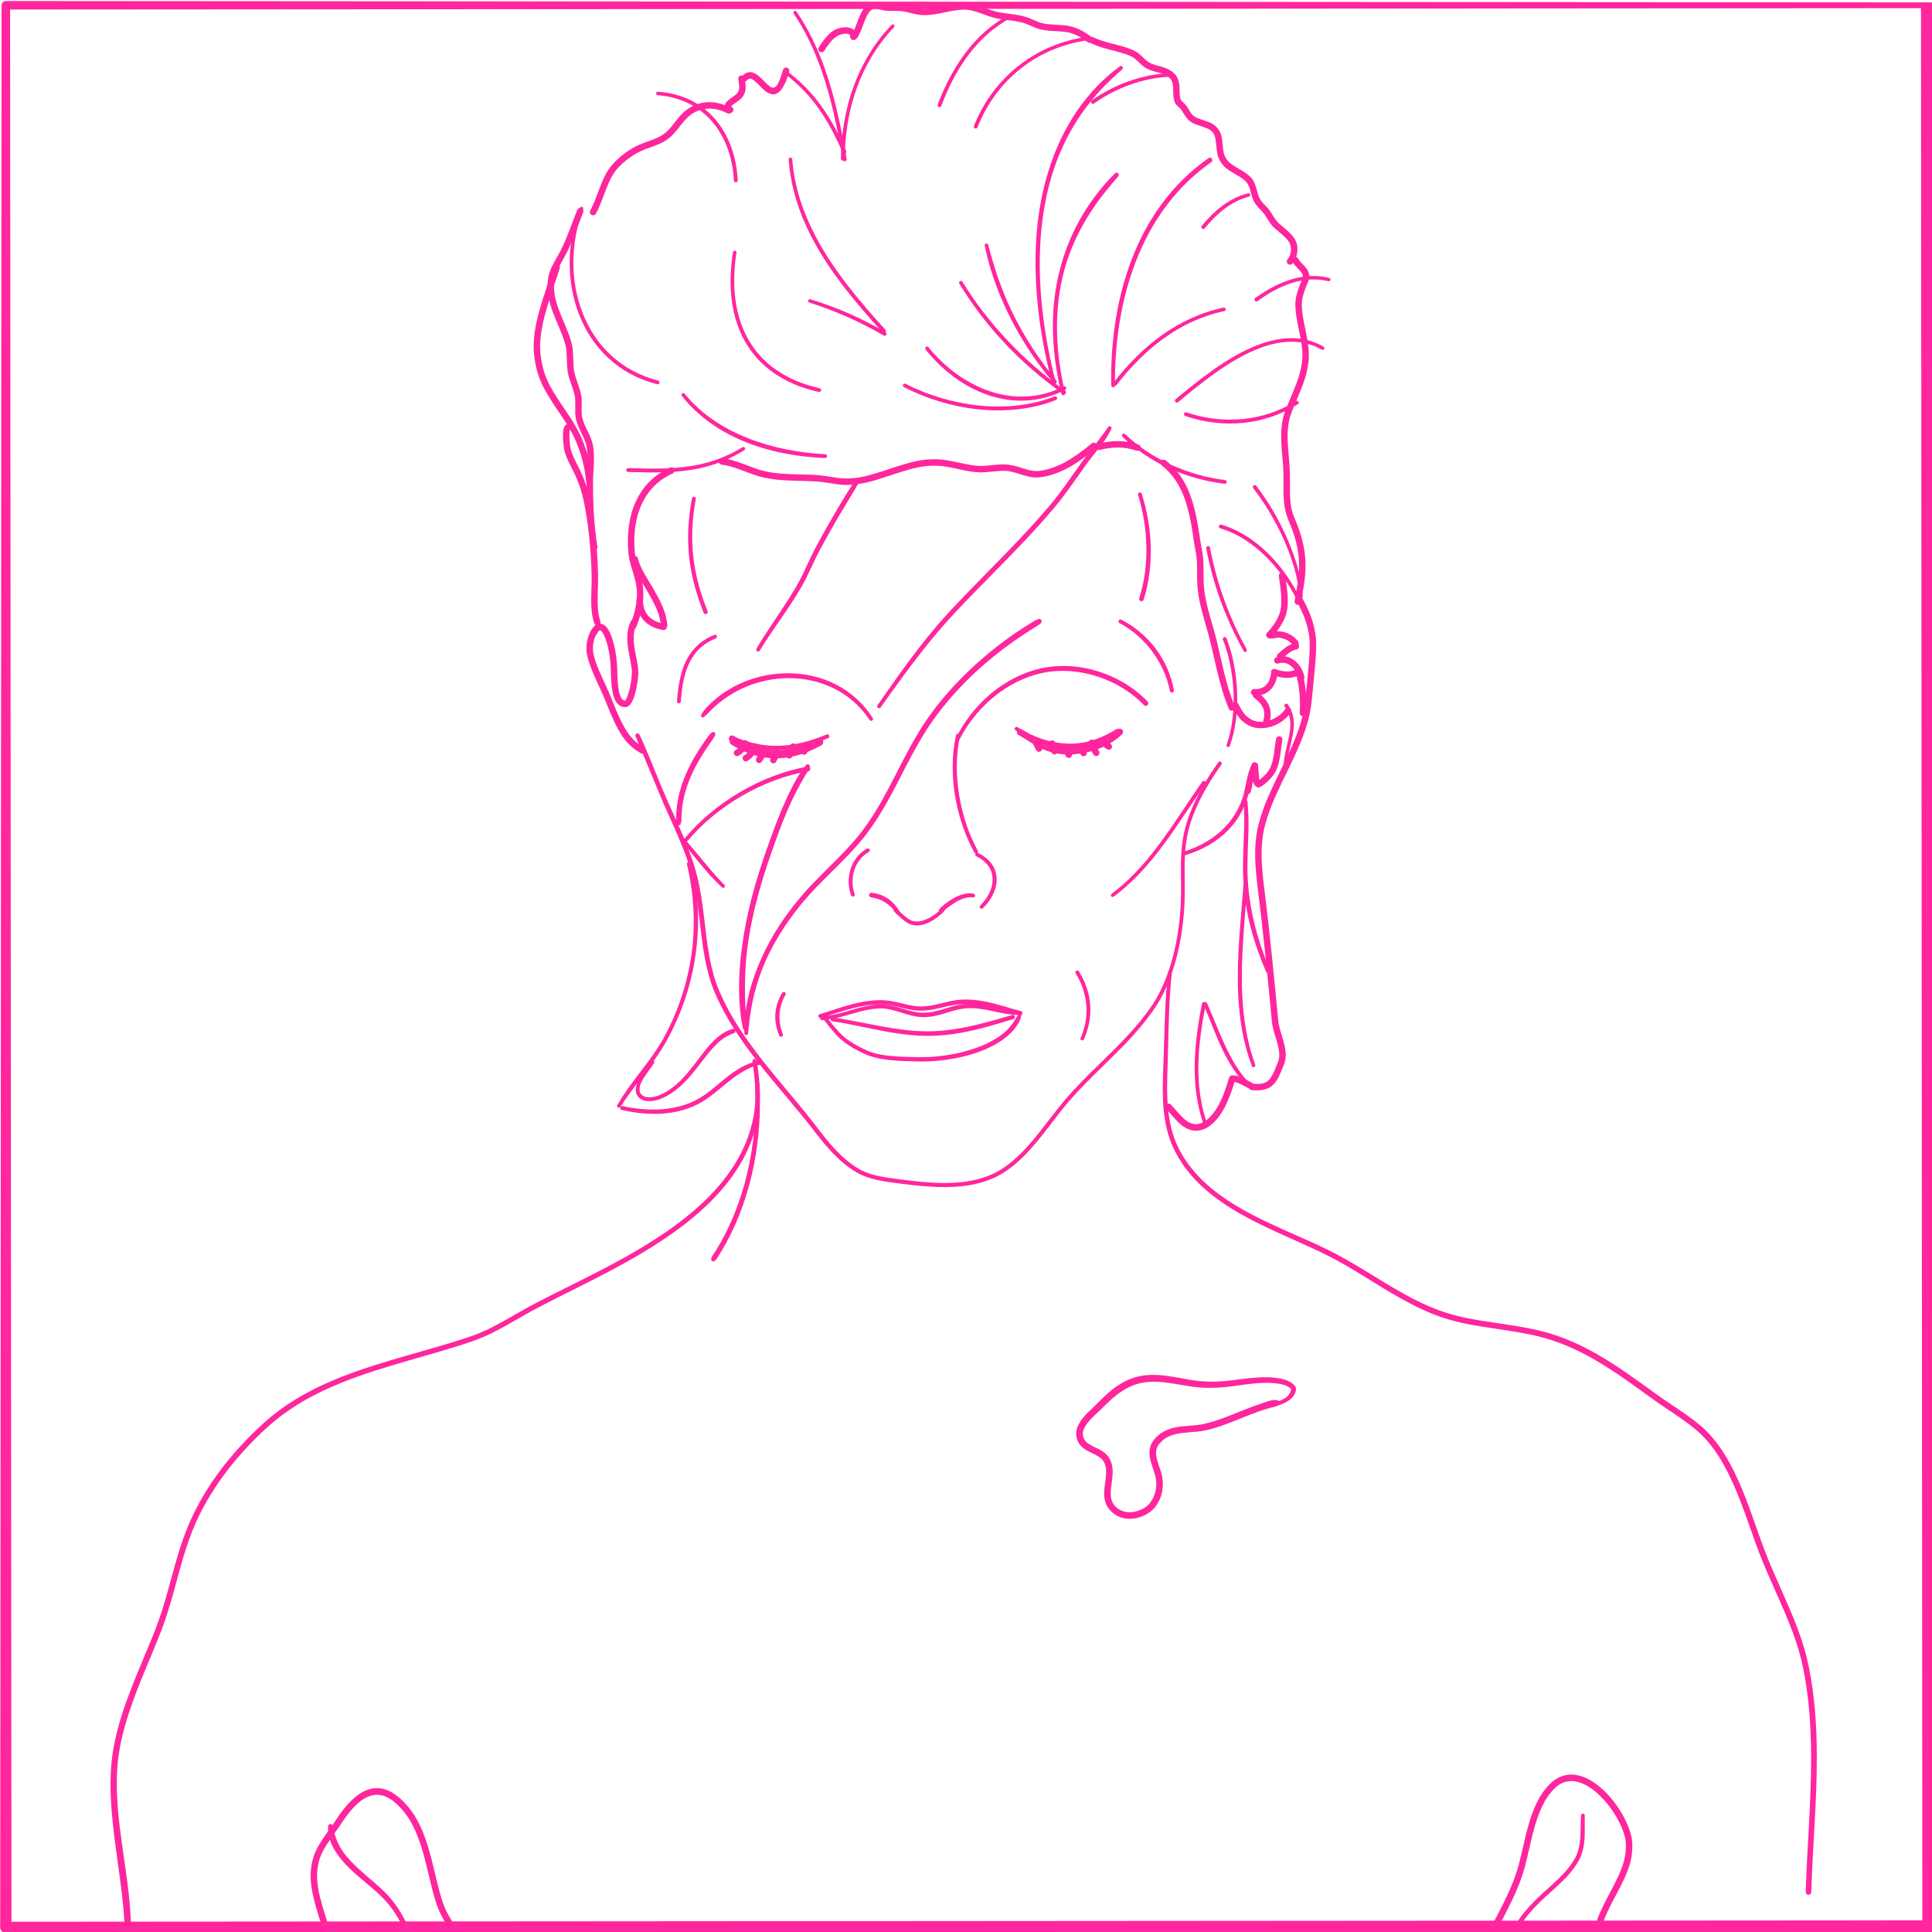 <svg xmlns="http://www.w3.org/2000/svg" viewBox="0 0 300 300">
  <g fill="#FF269E" fill-rule="evenodd">
    <path d="M300.891,0.82 C300.891,0.572 300.309,0.371 299.591,0.371 L0.905,0.158 C0.539,0.158 0.243,0.455 0.243,0.82 L0.03,299.279 C0.03,299.762 0.422,300.153 0.905,300.153 L299.591,300.366 C300.192,300.366 300.678,299.88 300.678,299.279 L300.891,0.82 Z M1.567,1.482 L1.779,298.404 L298.503,298.192 L298.291,1.27 L1.567,1.482 L1.567,1.482 Z"/>
    <path d="M107.448 77.383C106.85 80.605 106.698 83.528 107.001 86.409 107.304 89.284 108.061 92.116 109.267 95.16 109.333 95.327 109.523 95.409 109.69 95.342 109.857 95.276 109.939 95.087 109.873 94.919 108.688 91.936 107.947 89.159 107.642 86.341 107.336 83.518 107.466 80.652 108.037 77.491 108.066 77.328 107.959 77.172 107.796 77.143 107.634 77.113 107.478 77.221 107.448 77.383M176.722 76.864C177.505 79.411 177.956 82.146 178.01 84.882 178.063 87.61 177.721 90.34 176.898 92.886 176.837 93.076 176.942 93.279 177.131 93.34 177.321 93.401 177.524 93.296 177.585 93.106 178.416 90.482 178.76 87.672 178.684 84.866 178.609 82.071 178.117 79.281 177.293 76.686 177.244 76.528 177.076 76.44 176.919 76.489 176.761 76.539 176.673 76.706 176.722 76.864M169.875 16.067C171.536 14.889 173.436 13.887 175.455 13.161 177.43 12.451 179.519 12.005 181.612 11.921 181.763 11.915 181.881 11.788 181.875 11.637 181.869 11.486 181.742 11.369 181.591 11.374 179.441 11.451 177.292 11.897 175.261 12.618 173.187 13.354 171.236 14.376 169.529 15.579 169.395 15.674 169.363 15.861 169.458 15.996 169.553 16.131 169.74 16.163 169.875 16.067M194.6 75.808C196.498 78.257 198.114 81.018 199.328 83.737 200.758 86.942 201.632 90.087 201.766 92.583 201.774 92.729 201.898 92.841 202.043 92.833 202.189 92.825 202.301 92.701 202.293 92.556 202.162 90.006 201.277 86.793 199.828 83.515 198.607 80.751 196.987 77.939 195.074 75.443 194.973 75.312 194.785 75.287 194.654 75.388 194.523 75.489 194.499 75.677 194.6 75.808M167.027 151.144C168.006 152.73 168.549 154.396 168.683 156.063 168.823 157.793 168.523 159.524 167.793 161.168 167.73 161.309 167.793 161.474 167.933 161.537 168.074 161.6 168.239 161.538 168.302 161.397 169.087 159.668 169.425 157.842 169.285 156.016 169.149 154.258 168.57 152.5 167.535 150.83 167.449 150.689 167.264 150.646 167.124 150.733 166.983 150.819 166.94 151.004 167.027 151.144M121.45 154.175C120.821 155.229 120.469 156.326 120.396 157.434 120.322 158.562 120.538 159.698 121 160.804 121.063 160.959 121.239 161.033 121.393 160.97 121.548 160.907 121.622 160.73 121.559 160.576 121.151 159.555 120.983 158.512 121.05 157.477 121.116 156.462 121.407 155.452 121.967 154.477 122.05 154.334 122.002 154.151 121.86 154.068 121.717 153.984 121.534 154.032 121.45 154.175M186.693 121.379C184.084 125.075 181.728 128.963 178.933 132.48 177.085 134.806 175.046 136.97 172.603 138.802 172.484 138.891 172.46 139.059 172.548 139.177 172.637 139.296 172.805 139.32 172.924 139.232 175.414 137.383 177.5 135.197 179.385 132.84 182.197 129.323 184.56 125.425 187.181 121.724 187.277 121.589 187.245 121.402 187.11 121.307 186.975 121.212 186.788 121.244 186.693 121.379M105.504 130.245C107.057 131.994 108.445 133.873 109.991 135.618 110.659 136.372 111.362 137.095 112.105 137.785 112.214 137.888 112.387 137.884 112.491 137.775 112.594 137.666 112.59 137.494 112.481 137.39 111.77 136.693 111.11 135.954 110.463 135.206 108.936 133.441 107.512 131.59 105.95 129.847 105.84 129.724 105.651 129.713 105.528 129.823 105.405 129.933 105.394 130.122 105.504 130.245M174.302 67.854C176.47 69.919 178.957 71.561 181.646 72.771 184.33 73.978 187.213 74.753 190.161 75.122 190.318 75.142 190.463 75.031 190.483 74.873 190.503 74.716 190.391 74.571 190.234 74.551 187.348 74.172 184.533 73.384 181.904 72.198 179.28 71.013 176.839 69.43 174.714 67.42 174.594 67.307 174.405 67.311 174.291 67.431 174.178 67.551 174.182 67.74 174.302 67.854"/>
    <path d="M189.184,118.368 C187.727,120.428 186.311,122.716 185.255,125.121 C184.542,126.746 183.993,128.424 183.706,130.123 C183.539,131.112 183.451,132.102 183.408,133.093 C183.308,135.382 183.446,137.676 183.364,139.979 C183.269,142.599 182.905,145.484 182.202,148.266 C181.498,151.049 180.455,153.728 179.002,155.932 C177.91,157.587 176.651,159.114 175.31,160.576 C172.166,164.004 168.566,167.076 165.545,170.574 C163.689,172.724 161.926,175.296 159.94,177.574 C158.619,179.09 157.2,180.475 155.584,181.509 C153.732,182.694 151.63,183.292 149.446,183.543 C146.151,183.922 142.67,183.514 139.556,183.108 C138.264,182.94 136.903,182.772 135.613,182.416 C134.767,182.182 133.952,181.867 133.211,181.413 C131.822,180.56 130.665,179.528 129.616,178.401 C128.007,176.672 126.65,174.719 125.117,172.825 C122.216,169.257 119.041,165.696 116.31,161.875 C114.495,159.336 112.875,156.682 111.667,153.834 C110.965,152.177 110.512,150.445 110.181,148.676 C109.402,144.519 109.287,140.158 108.259,136.072 C107.844,134.428 107.298,132.843 106.682,131.287 C105.763,128.967 104.69,126.71 103.672,124.412 C102.459,121.677 101.406,118.874 100.223,116.127 C99.926,115.437 99.614,114.754 99.297,114.073 C99.222,113.906 99.027,113.832 98.86,113.907 C98.694,113.981 98.619,114.177 98.694,114.343 L103,124.709 C104.012,126.999 105.08,129.248 105.993,131.559 C106.596,133.086 107.132,134.641 107.538,136.254 C108.564,140.325 108.677,144.67 109.455,148.812 C109.797,150.634 110.265,152.416 110.989,154.121 C112.22,157.019 113.867,159.719 115.717,162.3 C118.461,166.13 121.652,169.698 124.567,173.273 C126.121,175.17 127.499,177.127 129.127,178.858 C130.222,180.023 131.428,181.086 132.873,181.966 C133.666,182.451 134.536,182.789 135.441,183.039 C136.76,183.402 138.152,183.575 139.473,183.746 C142.636,184.156 146.172,184.562 149.518,184.175 C151.799,183.912 153.992,183.28 155.925,182.042 C157.183,181.235 158.327,180.224 159.398,179.103 C161.811,176.578 163.851,173.492 166.016,170.981 C169.03,167.485 172.624,164.415 175.758,160.987 C177.119,159.499 178.393,157.943 179.499,156.259 C180.983,154 182.048,151.257 182.765,148.408 C183.474,145.585 183.843,142.658 183.937,139.999 C184.02,137.698 183.883,135.406 183.984,133.118 C184.027,132.151 184.112,131.185 184.276,130.22 C184.627,128.159 185.374,126.13 186.331,124.195 C187.292,122.251 188.465,120.402 189.665,118.708 C189.759,118.576 189.727,118.392 189.595,118.298 C189.462,118.204 189.278,118.235 189.184,118.368"/>
    <path d="M127.395 158.025C127.623 158.14 127.809 158.284 127.972 158.442 128.255 158.719 128.469 159.04 128.698 159.348L129.941 160.794C130.541 161.428 131.291 162.004 132.113 162.515 132.883 162.994 133.717 163.416 134.551 163.775 135.329 164.11 136.228 164.33 137.165 164.478 138.495 164.686 139.903 164.747 141.143 164.786 141.846 164.809 142.542 164.828 143.239 164.827 143.706 164.825 144.175 164.814 144.646 164.788 147.768 164.615 151.323 163.862 154.1 162.421 155.814 161.531 157.245 160.387 158.093 158.955 158.209 158.759 158.322 158.561 158.403 158.349 158.485 158.135 158.535 157.916 158.582 157.691 158.629 157.553 158.556 157.403 158.418 157.355 158.281 157.308 158.13 157.381 158.083 157.519 157.991 157.705 157.878 157.873 157.775 158.053 157.676 158.229 157.583 158.408 157.475 158.581 156.662 159.889 155.351 160.949 153.765 161.776 151.075 163.179 147.633 163.927 144.607 164.11 144.147 164.138 143.691 164.15 143.235 164.154 142.546 164.159 141.858 164.142 141.162 164.123 139.947 164.09 138.567 164.039 137.264 163.84 136.381 163.706 135.534 163.504 134.8 163.192 133.994 162.849 133.186 162.445 132.44 161.986 131.663 161.507 130.953 160.968 130.384 160.372L129.183 158.985C128.934 158.654 128.698 158.31 128.391 158.011 128.186 157.813 127.951 157.635 127.663 157.491 127.516 157.417 127.336 157.476 127.262 157.624 127.188 157.771 127.248 157.951 127.395 158.025M132.713 138.824C132.286 137.641 132.274 136.319 132.652 135.135 133.027 133.957 133.79 132.916 134.918 132.293 135.064 132.212 135.117 132.029 135.037 131.883 134.956 131.737 134.772 131.684 134.626 131.764 133.359 132.465 132.5 133.63 132.079 134.952 131.663 136.26 131.678 137.721 132.151 139.028 132.207 139.183 132.378 139.263 132.533 139.207 132.689 139.151 132.769 138.98 132.713 138.824M152.635 141.03C153.995 139.694 154.791 138.033 154.757 136.473 154.723 134.888 153.85 133.395 151.85 132.443 151.705 132.373 151.531 132.434 151.461 132.579 151.391 132.724 151.452 132.898 151.597 132.968 153.336 133.814 154.105 135.103 154.133 136.486 154.161 137.896 153.438 139.391 152.214 140.605 152.097 140.72 152.096 140.91 152.212 141.027 152.328 141.145 152.517 141.146 152.635 141.03M138.845 141.55C139.227 141.906 139.708 142.397 140.206 142.806 140.576 143.11 140.957 143.367 141.317 143.506 142.09 143.805 142.933 143.735 143.743 143.443 144.872 143.036 145.933 142.2 146.636 141.469 146.744 141.358 146.741 141.18 146.631 141.072 146.52 140.964 146.342 140.966 146.234 141.077 145.575 141.743 144.583 142.497 143.537 142.867 142.867 143.104 142.174 143.186 141.534 142.941 141.226 142.823 140.904 142.598 140.587 142.34 140.098 141.941 139.627 141.459 139.253 141.112 139.132 140.999 138.942 141.006 138.83 141.127 138.717 141.248 138.724 141.437 138.845 141.55"/>
    <path d="M151.83 132.104C150.432 129.549 149.429 126.527 148.929 123.43 148.43 120.339 148.431 117.171 149.07 114.311 149.108 114.141 149.001 113.972 148.831 113.934 148.661 113.896 148.492 114.003 148.454 114.173 147.795 117.108 147.779 120.361 148.297 123.533 148.814 126.7 149.864 129.785 151.306 132.392 151.385 132.537 151.567 132.59 151.712 132.51 151.856 132.431 151.909 132.249 151.83 132.104M127.46 158.058C129.229 157.537 131.162 156.824 133.183 156.379 134.447 156.101 135.746 155.929 137.06 155.98 138.727 156.037 140.209 156.629 141.781 156.853 142.192 156.911 142.61 156.945 143.037 156.941 143.495 156.937 143.94 156.895 144.376 156.831 146.075 156.586 147.647 155.981 149.447 155.917 150.677 155.87 151.864 156.022 153.019 156.257 154.862 156.631 156.627 157.223 158.347 157.649 158.527 157.695 158.709 157.586 158.755 157.406 158.8 157.226 158.691 157.043 158.511 156.998 156.784 156.554 155.016 155.933 153.163 155.553 151.953 155.304 150.707 155.161 149.418 155.216 147.593 155.298 146.005 155.933 144.282 156.185 143.875 156.245 143.46 156.28 143.033 156.281 142.639 156.283 142.255 156.248 141.876 156.193 140.281 155.96 138.775 155.368 137.084 155.308 135.713 155.266 134.359 155.455 133.043 155.755 131.011 156.218 129.068 156.948 127.289 157.484 127.131 157.531 127.041 157.698 127.088 157.856 127.135 158.014 127.302 158.105 127.46 158.058M127.274 60.281C121.939 59.082 118.3 56.407 116.203 52.721 114.121 49.06 113.556 44.41 114.355 39.228 114.378 39.08 114.276 38.941 114.128 38.917 113.98 38.894 113.841 38.996 113.818 39.144 112.974 44.467 113.546 49.251 115.679 53.018 117.845 56.842 121.614 59.624 127.143 60.865 127.304 60.901 127.464 60.8 127.5 60.639 127.536 60.478 127.435 60.318 127.274 60.281M165.147 60.012C161.313 61.94 157.342 61.976 153.689 60.751 150.055 59.532 146.729 57.068 144.17 53.918 144.07 53.795 143.889 53.776 143.766 53.876 143.643 53.975 143.624 54.156 143.723 54.279 146.338 57.536 149.744 60.105 153.483 61.363 157.287 62.643 161.43 62.57 165.417 60.546 165.564 60.471 165.623 60.291 165.549 60.144 165.475 59.997 165.294 59.938 165.147 60.012M128.138 70.525C124.165 70.337 120.008 69.561 116.19 68.061 112.379 66.564 108.897 64.341 106.312 61.138 106.217 61.019 106.043 60.999 105.924 61.094 105.805 61.189 105.786 61.363 105.881 61.482 108.496 64.801 112.026 67.164 115.935 68.708 119.818 70.242 124.068 70.963 128.112 71.122 128.277 71.129 128.417 71.001 128.424 70.836 128.431 70.671 128.303 70.532 128.138 70.525M193.097 124.487C193.204 125.673 193.216 126.857 193.198 128.041 193.155 130.838 192.911 133.635 193.051 136.438 193.181 139.034 193.554 141.46 194.155 143.83 194.755 146.198 195.582 148.509 196.586 150.884 196.656 151.05 196.847 151.128 197.014 151.059 197.18 150.989 197.258 150.798 197.189 150.631 196.216 148.281 195.429 145.994 194.843 143.656 194.261 141.328 193.878 138.95 193.745 136.403 193.598 133.614 193.86 130.831 193.87 128.047 193.875 126.84 193.826 125.634 193.692 124.427 193.675 124.263 193.528 124.143 193.364 124.16 193.2 124.176 193.08 124.323 193.097 124.487M106.671 134.199C106.89 135.101 107.064 136.013 107.216 136.928 107.823 140.583 107.899 144.329 107.395 148.02 106.77 152.597 105.296 157.084 103.049 161.177 102.647 161.904 102.204 162.612 101.734 163.308 100.424 165.248 98.892 167.081 97.525 169.004 96.93 169.841 96.375 170.7 95.862 171.577 95.783 171.708 95.824 171.879 95.955 171.959 96.086 172.038 96.258 171.997 96.337 171.866 96.806 171.127 97.32 170.413 97.839 169.697 99.05 168.028 100.336 166.386 101.529 164.708 102.276 163.657 102.98 162.587 103.589 161.474 105.881 157.317 107.384 152.759 108.031 148.108 108.553 144.35 108.546 140.527 107.882 136.813 107.716 135.883 107.499 134.962 107.25 134.049 107.209 133.889 107.045 133.793 106.885 133.834 106.726 133.876 106.629 134.039 106.671 134.199M118.002 164.745C116.868 164.888 115.815 165.305 114.824 165.889 112.642 167.172 110.755 169.234 108.721 170.46 106.929 171.541 104.921 172.071 102.868 172.233 100.792 172.397 98.669 172.186 96.672 171.752 96.507 171.715 96.342 171.82 96.305 171.985 96.268 172.151 96.373 172.315 96.538 172.352 98.592 172.822 100.779 173.072 102.92 172.917 105.081 172.76 107.194 172.192 109.08 171.058 111.115 169.834 113.025 167.811 115.186 166.494 116.094 165.94 117.043 165.503 118.086 165.338 118.249 165.314 118.363 165.163 118.34 164.999 118.316 164.836 118.165 164.722 118.002 164.745M186.887 156.018C188.016 158.593 188.949 161.337 190.257 163.848 191.144 165.553 192.208 167.145 193.579 168.525 193.683 168.632 193.854 168.634 193.96 168.53 194.067 168.426 194.069 168.255 193.965 168.149 192.659 166.787 191.675 165.213 190.825 163.555 189.539 161.047 188.57 158.334 187.434 155.776 187.367 155.625 187.191 155.557 187.04 155.623 186.889 155.69 186.82 155.867 186.887 156.018"/>
    <path d="M186.645 155.839C185.904 159.594 185.388 163.372 185.532 167.084 185.629 169.604 186.03 172.094 186.867 174.525 186.917 174.671 187.075 174.748 187.22 174.698 187.366 174.648 187.443 174.49 187.393 174.345 186.375 171.368 186.025 168.303 186.088 165.202 186.15 162.137 186.615 159.038 187.232 155.955 187.264 155.793 187.159 155.636 186.997 155.604 186.835 155.572 186.677 155.677 186.645 155.839M193.073 137.468C192.667 143.097 192.004 148.799 192.264 154.403 192.439 158.177 193.035 161.905 194.379 165.536 194.433 165.684 194.596 165.759 194.744 165.705 194.891 165.651 194.966 165.488 194.912 165.341 193.609 161.761 193.057 158.089 192.891 154.375 192.643 148.794 193.276 143.116 193.67 137.51 193.681 137.346 193.557 137.202 193.393 137.191 193.228 137.179 193.085 137.303 193.073 137.468M173.836 96.756C175.835 97.806 177.565 99.343 178.915 101.156 180.267 102.972 181.24 105.07 181.655 107.283 181.687 107.455 181.853 107.57 182.025 107.538 182.198 107.506 182.312 107.341 182.28 107.168 181.865 104.852 180.887 102.636 179.47 100.742 178.057 98.855 176.21 97.291 174.11 96.225 173.963 96.149 173.783 96.207 173.707 96.353 173.631 96.5 173.689 96.681 173.836 96.756M105.716 108.945C105.897 106.463 106.288 103.991 107.538 102.048 108.334 100.81 109.482 99.792 111.148 99.128 111.299 99.068 111.372 98.897 111.312 98.747 111.252 98.596 111.082 98.523 110.931 98.583 109.136 99.296 107.9 100.395 107.041 101.728 105.738 103.749 105.31 106.318 105.119 108.901 105.107 109.066 105.231 109.209 105.396 109.221 105.56 109.233 105.704 109.109 105.716 108.945M97.538 73.287C101.554 73.411 105.161 73.471 108.663 72.709 110.984 72.204 113.257 71.339 115.574 69.907 115.701 69.829 115.741 69.663 115.663 69.536 115.585 69.409 115.419 69.37 115.292 69.447 113.025 70.828 110.803 71.65 108.54 72.134 105.079 72.872 101.521 72.815 97.556 72.689 97.391 72.684 97.253 72.814 97.248 72.979 97.243 73.144 97.373 73.282 97.538 73.287M131.167 24.644C131.202 20.855 131.791 17.138 133.037 13.675 134.284 10.212 136.187 7.004 138.832 4.229 138.933 4.123 138.929 3.956 138.823 3.855 138.718 3.754 138.55 3.758 138.449 3.863 135.748 6.69 133.807 9.961 132.525 13.49 131.247 17.008 130.623 20.784 130.569 24.637 130.567 24.802 130.7 24.937 130.865 24.939 131.03 24.941 131.166 24.809 131.167 24.644M151.794 19.767C153.231 16.113 155.543 12.977 158.518 10.631 161.441 8.325 165.001 6.784 168.983 6.245 169.131 6.225 169.236 6.088 169.215 5.939 169.195 5.79 169.058 5.686 168.91 5.706 164.827 6.256 161.18 7.842 158.178 10.199 155.12 12.599 152.728 15.803 151.238 19.547 151.177 19.701 151.253 19.875 151.406 19.935 151.56 19.996 151.734 19.921 151.794 19.767M146.172 16.442C147.21 13.654 148.574 10.937 150.352 8.564 152.129 6.193 154.319 4.166 157.009 2.756 157.14 2.687 157.191 2.525 157.123 2.394 157.054 2.262 156.892 2.211 156.76 2.28 153.993 3.721 151.737 5.797 149.903 8.227 148.084 10.638 146.681 13.397 145.612 16.232 145.554 16.386 145.633 16.559 145.787 16.617 145.942 16.675 146.115 16.596 146.172 16.442M173.368 59.791C175.534 57.001 177.965 54.505 180.734 52.519 183.501 50.533 186.605 49.056 190.111 48.304 190.259 48.272 190.354 48.126 190.322 47.978 190.291 47.829 190.145 47.735 189.996 47.766 186.41 48.528 183.235 50.031 180.401 52.055 177.584 54.067 175.104 56.595 172.896 59.424 172.795 59.554 172.818 59.742 172.949 59.844 173.079 59.945 173.267 59.921 173.368 59.791M187.069 35.451C188.037 34.271 189.046 33.253 190.135 32.431 191.293 31.556 192.541 30.904 193.935 30.529 194.079 30.491 194.164 30.343 194.126 30.2 194.088 30.056 193.941 29.97 193.797 30.008 192.33 30.388 191.009 31.056 189.786 31.966 188.657 32.807 187.612 33.857 186.607 35.071 186.502 35.198 186.521 35.387 186.648 35.492 186.775 35.597 186.964 35.579 187.069 35.451M195.263 46.753C196.861 45.596 198.619 44.581 200.48 43.977 202.328 43.378 204.279 43.185 206.272 43.664 206.412 43.698 206.554 43.611 206.588 43.47 206.623 43.33 206.536 43.188 206.395 43.154 204.726 42.743 203.083 42.781 201.498 43.127 199.137 43.643 196.906 44.846 194.914 46.267 194.78 46.363 194.75 46.55 194.846 46.684 194.942 46.819 195.129 46.849 195.263 46.753"/>
    <path d="M131.397,23.449 C130.274,20.907 129.095,18.657 127.644,16.62 C126.182,14.567 124.443,12.73 122.2,11.033 C122.082,10.943 121.913,10.966 121.823,11.085 C121.733,11.203 121.756,11.372 121.875,11.462 C124.064,13.13 125.762,14.931 127.185,16.945 C128.607,18.957 129.754,21.181 130.849,23.69 C130.915,23.841 131.092,23.91 131.243,23.843 C131.394,23.777 131.463,23.6 131.397,23.449"/>
    <path d="M131.466 24.696C130.624 19.915 129.662 15.089 128.03 10.528 126.936 7.472 125.541 4.536 123.688 1.807 123.606 1.685 123.44 1.653 123.318 1.735 123.196 1.817 123.164 1.983 123.246 2.105 125.061 4.803 126.419 7.706 127.488 10.721 129.096 15.256 130.048 20.049 130.877 24.799 130.905 24.962 131.06 25.07 131.223 25.042 131.386 25.013 131.494 24.858 131.466 24.696M187.307 85.146C187.824 87.93 188.585 90.687 189.565 93.364 190.544 96.041 191.742 98.637 193.123 101.105 193.195 101.234 193.359 101.281 193.488 101.209 193.618 101.137 193.664 100.973 193.592 100.844 192.237 98.395 191.067 95.819 190.107 93.167 189.148 90.517 188.399 87.791 187.895 85.037 187.865 84.875 187.709 84.767 187.547 84.797 187.384 84.827 187.277 84.983 187.307 85.146M189.895 99.331C190.801 101.598 191.404 104.486 191.534 107.451 191.657 110.268 191.353 113.156 190.466 115.646 190.417 115.783 190.489 115.935 190.626 115.984 190.763 116.033 190.914 115.961 190.963 115.824 191.884 113.275 192.214 110.316 192.1 107.428 191.98 104.392 191.37 101.434 190.451 99.11 190.39 98.957 190.216 98.882 190.063 98.943 189.909 99.004 189.834 99.178 189.895 99.331M114.553 27.987C114.366 24.361 113.209 21.052 111.116 18.587 109.039 16.14 106.044 14.521 102.174 14.235 102.024 14.223 101.893 14.335 101.882 14.485 101.87 14.635 101.983 14.767 102.133 14.778 105.828 15.073 108.678 16.634 110.656 18.977 112.662 21.353 113.774 24.531 113.956 28.018 113.964 28.183 114.105 28.31 114.27 28.302 114.435 28.293 114.561 28.152 114.553 27.987M102.184 59.086C96.302 57.586 92.392 53.547 90.457 48.573 88.527 43.615 88.553 37.727 90.557 32.473 90.611 32.333 90.54 32.174 90.399 32.12 90.258 32.066 90.1 32.137 90.046 32.278 87.974 37.66 87.928 43.701 89.899 48.79 91.893 53.94 95.949 58.113 102.036 59.665 102.196 59.706 102.359 59.61 102.4 59.45 102.441 59.29 102.344 59.127 102.184 59.086M189.479 82.042C192.115 82.812 194.514 84.411 196.547 86.413 198.588 88.422 200.264 90.837 201.426 93.255 201.49 93.39 201.652 93.447 201.786 93.383 201.921 93.318 201.978 93.157 201.914 93.023 200.74 90.541 199.046 88.054 196.964 85.991 194.866 83.912 192.375 82.267 189.647 81.468 189.489 81.422 189.322 81.513 189.276 81.671 189.23 81.83 189.321 81.996 189.479 82.042M199.486 109.723C200.109 110.618 200.345 111.501 200.365 112.399 200.413 114.547 199.309 116.759 199.288 119.352 199.286 119.501 199.406 119.623 199.555 119.624 199.704 119.625 199.826 119.505 199.827 119.356 199.851 116.758 200.941 114.542 200.913 112.389 200.899 111.387 200.658 110.396 199.98 109.385 199.887 109.249 199.701 109.214 199.565 109.307 199.429 109.4 199.393 109.586 199.486 109.723M137.514 51.585C135.654 50.499 133.766 49.533 131.826 48.683 129.887 47.835 127.897 47.103 125.839 46.469 125.696 46.424 125.543 46.504 125.498 46.647 125.453 46.791 125.534 46.944 125.677 46.988 127.71 47.631 129.672 48.375 131.588 49.223 133.504 50.071 135.374 51.024 137.212 52.101 137.355 52.184 137.538 52.136 137.622 51.994 137.705 51.851 137.657 51.668 137.514 51.585"/>
    <path d="M137.49 51.209C133.373 46.679 129.285 41.835 126.49 36.405 124.634 32.8 123.345 28.937 123.016 24.724 123.005 24.572 122.872 24.458 122.72 24.469 122.568 24.481 122.454 24.614 122.465 24.766 122.781 29.059 124.067 33.006 125.95 36.682 128.759 42.164 132.893 47.044 137.047 51.611 137.158 51.733 137.348 51.742 137.47 51.631 137.592 51.52 137.601 51.331 137.49 51.209M127.665 158.412C130.12 158.246 132.307 157.294 134.622 156.824 135.185 156.71 135.756 156.627 136.34 156.591 137.047 156.548 137.71 156.638 138.354 156.786 139.974 157.158 141.481 157.877 143.217 157.936 143.989 157.96 144.712 157.861 145.412 157.702 147.009 157.34 148.479 156.656 150.17 156.562 150.939 156.519 151.681 156.578 152.411 156.685 154.201 156.947 155.919 157.492 157.765 157.61 157.953 157.622 158.116 157.479 158.129 157.291 158.141 157.102 157.998 156.939 157.809 156.927 155.983 156.806 154.284 156.259 152.512 155.997 151.737 155.882 150.948 155.821 150.131 155.866 148.4 155.963 146.891 156.65 145.258 157.026 144.613 157.175 143.948 157.273 143.237 157.254 141.546 157.213 140.074 156.512 138.493 156.166 137.791 156.012 137.068 155.924 136.3 155.978 133.886 156.141 131.703 157.103 129.345 157.585 128.783 157.699 128.212 157.785 127.625 157.825 127.462 157.836 127.34 157.976 127.351 158.138 127.362 158.301 127.503 158.423 127.665 158.412"/>
    <path d="M129.242 158.573C132.582 159.079 135.981 159.971 139.39 160.476 140.874 160.695 142.359 160.839 143.842 160.853 145.746 160.868 147.578 160.677 149.371 160.347 152.085 159.849 154.708 159.041 157.37 158.239 157.545 158.186 157.645 158.002 157.593 157.827 157.541 157.652 157.356 157.552 157.181 157.604 154.538 158.379 151.931 159.147 149.241 159.634 147.49 159.952 145.705 160.153 143.847 160.143 142.396 160.137 140.942 159.999 139.488 159.795 136.077 159.316 132.671 158.464 129.327 157.991 129.167 157.967 129.017 158.078 128.993 158.239 128.97 158.4 129.081 158.55 129.242 158.573M146.271 141.598C146.363 141.536 146.461 141.48 146.555 141.409 147.276 140.87 148.117 140.171 149.035 139.748 149.705 139.438 150.398 139.246 151.068 139.35 151.228 139.379 151.38 139.271 151.408 139.111 151.436 138.952 151.329 138.799 151.169 138.771 150.386 138.619 149.555 138.786 148.759 139.135 147.775 139.567 146.81 140.233 146.119 140.895 146.032 140.979 145.959 141.07 145.883 141.155 145.761 141.262 145.749 141.448 145.855 141.57 145.962 141.692 146.149 141.705 146.271 141.598M139.727 141.592C139.241 140.753 138.649 140.064 137.927 139.564 137.197 139.057 136.337 138.749 135.354 138.63 135.155 138.606 134.974 138.747 134.949 138.946 134.925 139.145 135.067 139.327 135.266 139.351 136.126 139.457 136.868 139.744 137.518 140.17 138.177 140.601 138.749 141.174 139.226 141.901 139.312 142.04 139.493 142.083 139.632 141.997 139.77 141.912 139.813 141.73 139.727 141.592M184.09 132.784C186.66 131.99 188.909 130.729 190.642 128.978 192.378 127.223 193.594 124.977 194.112 122.23 194.148 122.038 194.021 121.852 193.828 121.816 193.636 121.78 193.45 121.907 193.414 122.1 192.933 124.701 191.784 126.825 190.154 128.499 188.506 130.193 186.368 131.43 183.913 132.222 183.758 132.271 183.672 132.437 183.721 132.592 183.77 132.747 183.936 132.833 184.09 132.784M148.976 114.854C150.168 112.523 151.821 110.396 153.805 108.656 155.782 106.923 158.088 105.574 160.608 104.812 163.548 103.922 166.745 104.002 169.737 104.845 172.724 105.686 175.509 107.289 177.625 109.483 177.779 109.642 178.032 109.646 178.191 109.493 178.35 109.339 178.355 109.086 178.201 108.927 175.987 106.635 173.077 104.95 169.95 104.082 166.815 103.211 163.466 103.162 160.394 104.113 157.782 104.921 155.39 106.329 153.354 108.146 151.325 109.957 149.651 112.173 148.45 114.589 148.377 114.734 148.436 114.911 148.581 114.984 148.726 115.058 148.903 114.999 148.976 114.854M135.522 111.483C132.508 106.797 127.501 104.556 122.409 104.542 117.823 104.529 113.134 106.289 109.854 109.718 109.675 109.905 109.495 110.091 109.338 110.298 109.18 110.506 109.051 110.728 108.915 110.952 108.819 111.071 108.838 111.245 108.956 111.34 109.075 111.436 109.249 111.417 109.344 111.299 109.527 111.125 109.72 110.972 109.9 110.798 110.078 110.627 110.244 110.444 110.417 110.27 113.626 107.063 118.026 105.319 122.409 105.302 127.282 105.282 132.094 107.353 135.028 111.805 135.117 111.941 135.3 111.98 135.436 111.891 135.572 111.802 135.611 111.62 135.522 111.483M113.652 114.898C114.124 115.134 114.592 115.35 115.064 115.529 117.11 116.304 119.14 116.563 121.162 116.471 123.614 116.36 126.07 115.689 128.605 114.613 128.76 114.548 128.833 114.369 128.768 114.214 128.703 114.06 128.524 113.987 128.37 114.052 125.901 115.076 123.513 115.704 121.133 115.8 119.197 115.878 117.275 115.575 115.295 114.89 114.835 114.731 114.368 114.563 113.899 114.363 113.751 114.295 113.576 114.359 113.508 114.507 113.44 114.654 113.504 114.83 113.652 114.898"/>
    <path d="M157.69 113.423C160.188 115.058 162.919 116.063 165.66 116.192 168.167 116.309 170.727 115.77 173.018 114.218 173.252 114.059 173.473 113.878 173.696 113.694 173.826 113.601 173.856 113.421 173.763 113.292 173.671 113.163 173.491 113.133 173.362 113.225 173.126 113.371 172.885 113.497 172.651 113.632 170.388 114.942 168.061 115.565 165.691 115.468 163.062 115.36 160.429 114.457 158.008 112.927 157.872 112.839 157.689 112.879 157.601 113.016 157.513 113.152 157.553 113.335 157.69 113.423M105.706 127.845C105.739 127.714 105.79 127.604 105.808 127.472 105.824 127.349 105.808 127.225 105.81 127.102 105.848 124.774 106.381 122.65 107.237 120.646 108.101 118.624 109.309 116.735 110.631 114.857 110.717 114.734 110.813 114.617 110.888 114.487 110.94 114.396 110.973 114.303 111.018 114.208 111.132 114.054 111.099 113.837 110.945 113.723 110.792 113.61 110.574 113.642 110.461 113.796 110.37 113.883 110.277 113.96 110.194 114.054 110.072 114.191 109.971 114.345 109.863 114.492 108.183 116.788 106.78 119.177 105.909 121.761 105.329 123.483 104.978 125.298 104.997 127.248 104.998 127.33 104.99 127.414 105.003 127.496 105.025 127.628 105.076 127.737 105.118 127.865 105.123 128.027 105.259 128.154 105.422 128.149 105.584 128.144 105.712 128.007 105.706 127.845M106.765 130.586C109.018 127.879 111.967 125.457 115.225 123.57 118.477 121.687 122.036 120.338 125.516 119.767 125.716 119.734 125.851 119.544 125.818 119.344 125.784 119.145 125.594 119.01 125.395 119.043 121.84 119.653 118.21 121.059 114.897 123.007 111.587 124.952 108.593 127.437 106.311 130.211 106.207 130.336 106.225 130.522 106.35 130.625 106.475 130.729 106.661 130.711 106.765 130.586"/>
    <path d="M115.959,159.626 C115.922,159.167 115.909,158.712 115.873,158.257 C115.546,154.067 115.597,150.004 116.218,145.983 C116.908,141.518 118.14,137.118 119.671,132.722 C120.471,130.422 121.313,128.059 122.301,125.765 C123.086,123.945 123.982,122.179 124.986,120.501 C125.138,120.247 125.299,120 125.442,119.743 C125.539,119.568 125.618,119.389 125.71,119.212 C125.816,119.056 125.776,118.843 125.62,118.736 C125.465,118.63 125.252,118.67 125.145,118.826 C124.892,119.142 124.636,119.454 124.407,119.79 C123.507,121.114 122.802,122.576 122.119,124.047 C120.849,126.783 119.823,129.657 118.857,132.44 C117.315,136.887 116.068,141.338 115.387,145.857 C114.77,149.949 114.485,154.113 115.108,158.343 C115.176,158.802 115.278,159.253 115.376,159.711 C115.399,159.872 115.549,159.983 115.71,159.96 C115.87,159.937 115.982,159.787 115.959,159.626"/>
    <path d="M116.164 160.451C116.196 160.062 116.245 159.677 116.283 159.292 116.632 155.751 117.471 152.375 118.885 149.212 120.458 145.695 122.637 142.432 125.204 139.47 127.262 137.096 129.613 134.984 131.781 132.708 132.721 131.72 133.628 130.701 134.462 129.617 135.677 128.041 136.726 126.365 137.7 124.642 139.943 120.67 141.776 116.449 144.315 112.66 146.447 109.481 149.117 106.496 152.079 103.825 154.738 101.428 157.649 99.312 160.582 97.479 160.85 97.311 161.131 97.165 161.382 96.977 161.448 96.928 161.501 96.87 161.562 96.816 161.742 96.71 161.803 96.478 161.698 96.297 161.592 96.116 161.36 96.055 161.179 96.161 161.101 96.187 161.024 96.206 160.948 96.24 160.658 96.371 160.392 96.554 160.117 96.719 157.106 98.528 154.19 100.74 151.495 103.179 148.485 105.903 145.773 108.947 143.609 112.188 141.064 115.999 139.227 120.242 136.981 124.237 136.03 125.928 135.004 127.574 133.817 129.121 133.002 130.184 132.116 131.183 131.196 132.152 129.025 134.442 126.669 136.567 124.608 138.954 121.996 141.98 119.777 145.309 118.186 148.901 116.749 152.146 115.737 155.6 115.576 159.241 115.558 159.637 115.567 160.034 115.575 160.433 115.57 160.595 115.698 160.731 115.861 160.736 116.023 160.741 116.159 160.613 116.164 160.451M136.742 109.853C138.905 106.805 141.092 103.762 143.416 100.827 144.959 98.877 146.561 96.973 148.268 95.156 151.838 91.349 155.62 87.678 159.214 83.861 160.762 82.216 162.276 80.544 163.724 78.824 164.456 77.954 165.148 77.048 165.821 76.127 166.822 74.757 167.782 73.352 168.771 71.981 169.657 70.749 170.693 69.604 171.557 68.347 171.936 67.795 172.268 67.217 172.57 66.622 172.65 66.481 172.601 66.302 172.461 66.222 172.32 66.143 172.141 66.192 172.061 66.332 171.781 66.764 171.466 67.168 171.158 67.581 170.952 67.857 170.754 68.138 170.546 68.413 169.751 69.458 168.902 70.469 168.14 71.527 167.154 72.898 166.197 74.302 165.198 75.672 164.536 76.58 163.856 77.473 163.136 78.33 161.7 80.042 160.197 81.704 158.66 83.341 155.072 87.163 151.297 90.842 147.733 94.655 146.018 96.493 144.404 98.413 142.861 100.39 140.551 103.351 138.398 106.434 136.26 109.515 136.166 109.648 136.199 109.832 136.332 109.925 136.465 110.018 136.648 109.986 136.742 109.853M117.972 101.024C119.411 98.658 121.054 96.432 122.583 94.127 123.243 93.133 123.879 92.122 124.474 91.084 124.791 90.53 125.085 89.963 125.367 89.388 126.013 88.072 126.6 86.719 127.29 85.429 128.064 83.977 128.863 82.548 129.68 81.131 130.663 79.425 131.703 77.757 132.711 76.066 132.964 75.643 133.202 75.212 133.45 74.786 133.542 74.64 133.499 74.447 133.353 74.355 133.207 74.262 133.014 74.305 132.921 74.451 132.685 74.79 132.444 75.123 132.217 75.467 131.311 76.843 130.479 78.265 129.643 79.684 128.601 81.454 127.596 83.249 126.625 85.075 125.935 86.375 125.348 87.737 124.703 89.064 124.43 89.626 124.146 90.181 123.84 90.722 123.452 91.406 123.043 92.077 122.626 92.742 120.941 95.426 119.076 97.988 117.466 100.722 117.383 100.862 117.429 101.042 117.568 101.126 117.707 101.209 117.888 101.164 117.972 101.024M181.379 150.942C181.171 152.752 181.043 154.577 180.954 156.406 180.82 159.138 180.772 161.879 180.675 164.598 180.574 167.425 180.419 170.323 180.782 173.131 181.028 175.027 181.509 176.883 182.393 178.65 184.17 182.204 186.982 184.866 190.25 187.037 195.029 190.213 200.786 192.333 205.633 194.699 209.779 196.722 213.6 199.444 217.639 201.691 219.399 202.671 221.199 203.561 223.084 204.269 224.251 204.707 225.438 205.048 226.638 205.329 231.358 206.432 236.282 206.583 240.936 208.099 243.268 208.859 245.432 209.887 247.505 211.073 250.646 212.87 253.577 215.029 256.554 217.187 258.154 218.347 259.827 219.391 261.43 220.537 262.107 221.021 262.771 221.522 263.411 222.059 265.482 223.794 267.066 226.183 268.376 228.808 270.33 232.722 271.672 237.161 273.05 240.821 274.633 245.025 276.756 249.116 278.335 253.366 279.006 255.171 279.577 257.006 279.964 258.891 280.904 263.471 281.215 268.109 281.229 272.764 281.251 279.785 280.599 286.842 280.394 293.795 280.387 294.032 280.573 294.23 280.809 294.237 281.046 294.244 281.243 294.058 281.25 293.821 281.465 286.859 282.127 279.793 282.115 272.762 282.107 268.048 281.797 263.35 280.851 258.709 280.457 256.778 279.875 254.898 279.19 253.049 277.615 248.796 275.495 244.702 273.916 240.496 272.531 236.807 271.18 232.334 269.215 228.39 267.847 225.644 266.18 223.154 264.015 221.338 263.356 220.786 262.673 220.27 261.977 219.772 260.375 218.627 258.704 217.584 257.106 216.425 254.101 214.249 251.141 212.07 247.969 210.261 245.84 209.047 243.615 207.999 241.22 207.224 236.538 205.71 231.588 205.56 226.84 204.463 225.675 204.194 224.523 203.867 223.391 203.446 221.545 202.76 219.78 201.894 218.055 200.94 213.997 198.698 210.155 195.982 205.99 193.966 201.162 191.631 195.428 189.55 190.666 186.409 187.498 184.32 184.763 181.76 183.033 178.328 182.18 176.637 181.717 174.858 181.475 173.04 181.105 170.27 181.246 167.41 181.331 164.62 181.414 161.903 181.447 159.164 181.567 156.434 181.647 154.618 181.766 152.806 181.964 151.007 181.982 150.846 181.865 150.7 181.704 150.682 181.542 150.664 181.397 150.78 181.379 150.942M116.826 164.773C116.836 164.773 116.851 164.771 116.872 164.766 116.848 164.605 116.958 164.455 117.119 164.43 117.279 164.406 117.43 164.516 117.454 164.677 117.485 164.695 117.492 164.682 117.512 164.711 117.583 164.816 117.55 164.962 117.569 165.089 117.755 166.347 117.908 167.624 117.97 168.903 118.04 170.338 117.994 171.774 117.754 173.19 117.078 177.183 115.321 180.65 112.933 183.684 109.38 188.196 104.425 191.747 99.572 194.642 98.021 195.567 96.441 196.442 94.845 197.289 91.135 199.256 87.337 201.072 83.618 203.009 81.233 204.251 78.96 205.714 76.557 206.909 75.512 207.429 74.444 207.898 73.331 208.279 66.81 210.514 59.779 212.016 53.29 214.6 49.001 216.307 44.95 218.488 41.449 221.683 39.041 223.88 36.788 226.313 34.826 228.957 32.872 231.592 31.207 234.437 29.967 237.468 29.562 238.46 29.204 239.467 28.876 240.484 27.547 244.602 26.694 248.88 25.147 252.928 23.518 257.191 21.485 261.509 20.028 265.948 19.063 268.889 18.351 271.884 18.188 274.952 17.772 282.757 19.996 290.415 20.317 298.212 20.397 300.176 20.314 302.144 20.091 304.121 20.077 304.299 19.921 304.431 19.743 304.418 19.566 304.402 19.433 304.246 19.448 304.069 19.498 302.901 19.474 301.743 19.434 300.586 19.394 299.424 19.328 298.266 19.232 297.109 18.782 291.657 17.704 286.253 17.306 280.817 17.161 278.851 17.111 276.88 17.22 274.9 17.394 271.747 18.127 268.671 19.124 265.65 20.594 261.199 22.64 256.87 24.282 252.596 25.83 248.566 26.685 244.305 28.016 240.206 28.353 239.168 28.72 238.139 29.136 237.128 30.41 234.03 32.116 231.123 34.12 228.432 36.119 225.746 38.414 223.275 40.867 221.044 44.452 217.785 48.593 215.556 52.98 213.818 59.486 211.241 66.533 209.746 73.072 207.519 74.151 207.151 75.188 206.697 76.202 206.195 78.603 205.005 80.874 203.549 83.256 202.313 86.976 200.383 90.776 198.574 94.487 196.614 96.074 195.775 97.644 194.909 99.185 193.993 103.969 191.151 108.858 187.671 112.364 183.235 114.684 180.298 116.397 176.941 117.059 173.072 117.246 171.98 117.312 170.875 117.297 169.769 117.278 168.264 117.111 166.755 116.896 165.273 116.874 165.123 116.852 164.973 116.829 164.823 116.827 164.809 116.814 164.791 116.822 164.779L116.826 164.773"/>
    <path d="M117.267 168.065C117.259 168.162 117.244 168.256 117.242 168.353 117.235 168.733 117.278 169.114 117.29 169.497 117.419 173.71 117.008 178.063 116.01 182.268 115.013 186.465 113.418 190.507 111.209 194.124 110.986 194.489 110.707 194.822 110.525 195.208 110.503 195.255 110.497 195.301 110.481 195.35 110.378 195.505 110.418 195.714 110.573 195.818 110.727 195.922 110.936 195.881 111.04 195.727 111.081 195.693 111.121 195.669 111.157 195.629 111.45 195.306 111.641 194.902 111.87 194.53 114.14 190.856 115.733 186.719 116.734 182.438 117.732 178.168 118.129 173.748 117.972 169.474 117.958 169.086 117.966 168.697 117.915 168.315 117.902 168.217 117.875 168.124 117.855 168.028 117.845 167.865 117.705 167.742 117.542 167.752 117.38 167.763 117.257 167.903 117.267 168.065M198.195 218.345C198.162 218.366 198.128 218.384 198.089 218.399 197.892 218.476 197.677 218.497 197.473 218.55 194.791 219.247 192.262 220.502 189.634 221.407 188.882 221.666 188.122 221.896 187.349 222.078 185.775 222.449 184.003 222.326 182.417 222.725 181.798 222.881 181.209 223.122 180.68 223.528L180.006 224.189C179.561 224.76 179.467 225.344 179.53 225.933 179.645 226.991 180.2 228.063 180.43 229.131 180.612 229.978 180.619 230.839 180.45 231.661 180.279 232.489 179.929 233.278 179.396 233.977 179.119 234.34 178.777 234.65 178.396 234.907 178.028 235.156 177.625 235.355 177.214 235.507 176.904 235.621 176.58 235.711 176.25 235.768 175.914 235.828 175.572 235.854 175.235 235.839 174.957 235.827 174.681 235.79 174.412 235.726 174.14 235.661 173.875 235.568 173.62 235.446 173.432 235.356 173.25 235.252 173.077 235.134 172.902 235.015 172.737 234.882 172.584 234.737 171.813 234.004 171.524 233.174 171.463 232.293 171.399 231.379 171.599 230.405 171.706 229.441 171.798 228.609 171.823 227.782 171.422 227.026 171.134 226.483 170.635 226.179 170.11 225.909 169.461 225.576 168.767 225.297 168.222 224.865 167.694 224.447 167.291 223.899 167.144 223.075 167.02 222.375 167.204 221.682 167.577 221.021 168.273 219.789 169.664 218.669 170.457 217.852 171.423 216.857 172.452 215.888 173.607 215.124 174.399 214.599 175.251 214.171 176.179 213.887 177.378 213.527 178.6 213.444 179.826 213.512 181.586 213.61 183.355 214.02 185.067 214.3 186.031 214.458 187.013 214.531 187.995 214.537 188.984 214.543 189.975 214.482 190.95 214.371 192.364 214.21 193.802 213.99 195.24 213.902 196.222 213.841 197.203 213.841 198.177 213.959 198.731 214.029 199.407 214.154 199.991 214.413 200.425 214.605 200.81 214.869 201.078 215.224 201.197 215.385 201.253 215.567 201.246 215.76 201.237 216.058 201.076 216.39 200.941 216.619 200.707 217.016 200.366 217.323 199.972 217.57 199.439 217.904 198.811 218.133 198.261 218.329 198.239 218.337 198.217 218.342 198.195 218.345zM198.586 217.57C198.942 217.425 199.305 217.258 199.622 217.039 199.912 216.838 200.156 216.589 200.313 216.277 200.361 216.183 200.415 216.066 200.454 215.944 200.481 215.858 200.52 215.767 200.465 215.7 200.268 215.453 199.983 215.284 199.673 215.155 199.158 214.942 198.565 214.851 198.079 214.801 197.157 214.7 196.228 214.712 195.299 214.78 193.878 214.884 192.458 215.12 191.061 215.296 190.05 215.424 189.022 215.5 187.995 215.506 186.961 215.512 185.927 215.446 184.911 215.292 183.231 215.036 181.496 214.653 179.772 214.573 178.67 214.522 177.571 214.597 176.496 214.929 175.669 215.181 174.912 215.565 174.205 216.03 173.111 216.748 172.136 217.659 171.218 218.595 170.568 219.257 169.489 220.12 168.776 221.089 168.355 221.662 168.053 222.267 168.161 222.896 168.254 223.433 168.516 223.79 168.859 224.064 169.352 224.457 169.987 224.701 170.575 225.004 171.286 225.37 171.933 225.814 172.322 226.548 172.822 227.491 172.834 228.516 172.719 229.553 172.62 230.455 172.421 231.366 172.481 232.222 172.526 232.861 172.729 233.465 173.288 233.997 173.4 234.104 173.523 234.202 173.651 234.289 173.782 234.378 173.92 234.457 174.061 234.525 174.25 234.615 174.448 234.684 174.65 234.732 174.855 234.781 175.066 234.809 175.278 234.818 175.542 234.829 175.81 234.808 176.073 234.762 176.342 234.714 176.607 234.64 176.86 234.547 177.195 234.424 177.524 234.262 177.823 234.06 178.111 233.865 178.373 233.632 178.582 233.356 179.02 232.783 179.307 232.135 179.447 231.455 179.588 230.77 179.58 230.053 179.428 229.346 179.191 228.244 178.629 227.135 178.51 226.044 178.419 225.204 178.561 224.373 179.196 223.558 179.32 223.398 179.456 223.247 179.601 223.105 179.744 222.965 179.896 222.834 180.054 222.712 180.697 222.217 181.412 221.917 182.166 221.726 183.756 221.325 185.533 221.446 187.112 221.073 190.117 220.363 192.908 218.892 195.841 217.945 196.523 217.725 197.198 217.412 197.914 217.384 198.004 217.381 198.077 217.404 198.166 217.417 198.329 217.384 198.489 217.448 198.586 217.57L198.586 217.57zM245.494 281.896C245.418 283.236 245.486 284.633 245.324 285.979 245.22 286.842 245.022 287.685 244.6 288.473 244.122 289.368 243.491 290.173 242.79 290.926 241.72 292.077 240.489 293.107 239.371 294.139 238.169 295.249 237.025 296.426 236.074 297.744 235.436 298.628 234.888 299.576 234.451 300.597 234.38 300.758 234.454 300.947 234.615 301.018 234.777 301.089 234.966 301.015 235.037 300.854 235.58 299.641 236.301 298.548 237.12 297.531 237.947 296.505 238.874 295.554 239.848 294.655 240.977 293.61 242.221 292.566 243.301 291.401 244.042 290.602 244.705 289.746 245.209 288.798 245.669 287.93 245.898 287.006 246 286.057 246.147 284.693 246.035 283.279 246.082 281.923 246.089 281.761 245.963 281.623 245.801 281.615 245.639 281.608 245.501 281.734 245.494 281.896M64.605 303.172C64.613 303.13 64.627 303.099 64.626 303.057 64.622 302.914 64.56 302.779 64.526 302.64 64.131 301.065 63.584 299.541 62.857 298.114 62.044 296.518 61.002 295.045 59.693 293.753 57.841 291.932 55.469 290.27 53.783 288.216 52.904 287.145 52.268 285.954 51.912 284.58 51.827 284.253 51.732 283.925 51.678 283.574 51.664 283.372 51.49 283.22 51.289 283.233 51.087 283.247 50.935 283.422 50.948 283.623 50.941 284.018 50.952 284.4 51.013 284.77 51.272 286.322 52.08 287.63 53.057 288.813 54.77 290.89 57.201 292.542 59.097 294.367 60.359 295.578 61.366 296.968 62.164 298.474 62.888 299.841 63.44 301.303 63.854 302.816 63.891 302.95 63.901 303.094 63.962 303.219 63.98 303.256 64.007 303.276 64.032 303.309 64.07 303.467 64.23 303.565 64.388 303.527 64.546 303.489 64.643 303.33 64.605 303.172M173.133 59.835C173.075 53.315 174.034 46.601 176.398 40.534 178.754 34.486 182.509 29.077 188.095 25.169 188.266 25.049 188.308 24.813 188.188 24.643 188.068 24.472 187.832 24.43 187.661 24.55 181.959 28.557 178.112 34.082 175.729 40.275 173.361 46.43 172.443 53.24 172.544 59.842 172.546 60.004 172.679 60.135 172.842 60.133 173.004 60.131 173.134 59.997 173.133 59.835M165.382 61.01C163.89 54.634 163.693 48.63 164.992 43.04 166.181 37.924 168.694 33.216 172.459 28.769 172.845 28.313 173.231 27.849 173.64 27.394 173.771 27.256 173.765 27.037 173.627 26.906 173.489 26.774 173.27 26.78 173.139 26.918 172.698 27.358 172.265 27.795 171.861 28.25 167.903 32.7 165.514 37.652 164.329 42.888 163.043 48.576 163.26 54.675 164.809 61.146 164.846 61.304 165.005 61.402 165.163 61.364 165.321 61.327 165.419 61.168 165.382 61.01"/>
    <path d="M163.943,59.379 C161.352,49.332 160.337,38.044 163.081,28.118 C164.741,22.112 167.855,16.689 172.695,12.185 C173.202,11.713 173.712,11.236 174.253,10.779 C174.382,10.677 174.404,10.489 174.302,10.359 C174.2,10.23 174.012,10.208 173.883,10.31 C173.301,10.739 172.733,11.172 172.201,11.636 C167.109,16.075 164.083,21.79 162.403,27.931 C159.656,37.972 160.717,49.381 163.373,59.527 C163.414,59.684 163.575,59.779 163.732,59.738 C163.89,59.697 163.984,59.536 163.943,59.379"/>
    <path d="M164.028,59.067 C161.461,55.977 159.28,52.669 157.513,49.159 C156.095,46.341 154.969,43.385 154.082,40.316 C153.863,39.557 153.648,38.796 153.457,38.023 C153.423,37.871 153.272,37.776 153.12,37.811 C152.968,37.845 152.873,37.996 152.907,38.148 C153.072,38.937 153.248,39.719 153.456,40.491 C154.3,43.617 155.492,46.599 156.937,49.45 C158.734,52.997 160.964,56.33 163.576,59.445 C163.68,59.569 163.866,59.586 163.991,59.482 C164.116,59.378 164.132,59.192 164.028,59.067"/>
    <path d="M165.415 60.67C162.276 58.446 159.288 55.859 156.58 53.007 153.876 50.158 151.45 47.045 149.452 43.745 149.372 43.612 149.198 43.569 149.065 43.649 148.931 43.729 148.888 43.903 148.969 44.036 150.976 47.379 153.41 50.542 156.141 53.424 158.873 56.307 161.901 58.909 165.075 61.151 165.208 61.245 165.392 61.213 165.486 61.081 165.58 60.948 165.548 60.764 165.415 60.67M163.748 61.559C160.094 62.993 156.03 63.377 152.021 62.968 148.013 62.559 144.059 61.359 140.617 59.601 140.476 59.529 140.302 59.585 140.23 59.726 140.158 59.868 140.214 60.041 140.355 60.114 143.855 61.911 147.879 63.147 151.959 63.567 156.064 63.989 160.225 63.585 163.966 62.115 164.12 62.055 164.196 61.881 164.136 61.728 164.075 61.574 163.901 61.498 163.748 61.559M182.933 62.452C186.214 59.728 190.813 55.878 195.587 54.069 198.847 52.834 202.188 52.553 205.23 54.291 205.361 54.365 205.527 54.32 205.602 54.189 205.677 54.059 205.632 53.892 205.501 53.817 202.314 51.989 198.81 52.254 195.388 53.542 190.551 55.364 185.88 59.241 182.552 61.992 182.425 62.097 182.407 62.286 182.512 62.413 182.618 62.54 182.806 62.557 182.933 62.452M184.044 64.595C186.938 65.587 190.005 65.961 193.001 65.668 195.996 65.376 198.921 64.418 201.536 62.764 201.668 62.68 201.708 62.505 201.625 62.372 201.541 62.239 201.366 62.2 201.233 62.283 198.69 63.878 195.849 64.79 192.943 65.069 190.03 65.349 187.051 64.992 184.238 64.029 184.082 63.976 183.912 64.059 183.858 64.215 183.805 64.371 183.888 64.542 184.044 64.595M101.051 164.757C100.579 165.567 99.75 166.563 99.225 167.554 98.966 168.041 98.778 168.529 98.73 168.999 98.662 169.594 98.853 170.077 99.201 170.42 99.532 170.746 100.013 170.941 100.556 170.979 101.073 171.018 101.593 170.943 102.099 170.795 102.828 170.581 103.527 170.213 104.14 169.823 105.072 169.229 105.88 168.506 106.621 167.716 107.713 166.552 108.66 165.241 109.649 163.986 110.336 163.114 111.101 162.2 112.004 161.491 112.586 161.034 113.227 160.664 113.942 160.453 114.133 160.396 114.242 160.194 114.185 160.003 114.127 159.811 113.925 159.702 113.734 159.76 112.934 160.003 112.217 160.422 111.568 160.942 110.63 161.693 109.832 162.654 109.12 163.572 108.152 164.82 107.228 166.125 106.157 167.283 105.456 168.04 104.692 168.734 103.808 169.306 103.336 169.61 102.809 169.903 102.255 170.109 101.719 170.307 101.158 170.424 100.6 170.384 100.211 170.353 99.867 170.215 99.627 169.983 99.396 169.76 99.265 169.447 99.297 169.055 99.334 168.651 99.494 168.232 99.716 167.815 100.239 166.831 101.088 165.86 101.566 165.061 101.65 164.919 101.602 164.736 101.46 164.652 101.318 164.568 101.134 164.615 101.051 164.757"/>
    <path d="M198.039,103.905 C199.186,104.331 200.236,104.391 201.126,104.019 C201.381,103.912 201.674,104.032 201.78,104.287 C201.887,104.542 201.767,104.835 201.512,104.941 C200.532,105.351 199.445,105.359 198.303,105.042 C198.042,106.534 197.109,107.614 195.792,107.915 C197.07,109.018 197.528,110.236 197.208,111.838 C198.169,111.518 199.059,110.891 199.596,110.065 C199.746,109.833 200.056,109.767 200.287,109.918 C200.519,110.068 200.585,110.378 200.434,110.609 C199.07,112.711 195.938,113.754 193.815,112.602 C192.758,112.029 192.189,111.292 191.406,109.775 C191.279,109.53 191.375,109.228 191.621,109.102 C191.866,108.975 192.168,109.071 192.294,109.317 C192.992,110.669 193.457,111.27 194.292,111.723 C194.83,112.015 195.469,112.118 196.125,112.065 C196.586,110.447 196.193,109.431 194.745,108.355 C194.611,108.256 194.541,108.102 194.543,107.947 C194.353,107.864 194.228,107.667 194.246,107.448 C194.268,107.173 194.51,106.968 194.785,106.991 C196.182,107.106 197.168,106.18 197.349,104.664 C197.355,104.613 197.368,104.566 197.387,104.521 C197.356,104.421 197.356,104.308 197.396,104.2 C197.492,103.941 197.78,103.809 198.039,103.905 Z" fill-rule="nonzero"/>
    <path d="M62.099,279.238 C64.551,281.422 65.853,284.199 67.039,288.817 L67.336,290.015 L67.803,291.967 C68.113,293.251 68.331,294.075 68.584,294.888 L68.647,295.091 C69.199,296.827 69.997,298.179 71.739,300.54 L72.642,301.749 C72.808,301.97 72.763,302.284 72.542,302.449 C72.321,302.615 72.007,302.57 71.842,302.349 L71.415,301.78 C69.358,299.039 68.416,297.544 67.773,295.635 L67.695,295.395 C67.405,294.485 67.173,293.618 66.832,292.208 L66.187,289.526 C65.013,284.807 63.777,282.072 61.433,279.984 C58.635,277.493 56.005,278.742 53.339,282.648 L52.806,283.45 C52.696,283.614 52.579,283.784 52.445,283.975 L51.469,285.346 C50.206,287.151 49.676,288.17 49.411,289.499 C48.996,291.58 49.315,293.617 50.382,297.042 L51.215,299.66 C51.898,301.856 52.175,303.046 52.308,304.482 C52.333,304.757 52.131,305 51.856,305.026 C51.581,305.051 51.338,304.849 51.312,304.574 L51.272,304.192 C51.118,302.868 50.796,301.636 50.052,299.294 L49.555,297.747 C48.339,293.923 47.956,291.681 48.431,289.303 C48.744,287.731 49.361,286.588 50.841,284.502 L51.624,283.403 C51.755,283.218 51.869,283.052 51.975,282.894 L52.179,282.585 C55.242,277.862 58.564,276.091 62.099,279.238 Z M249.08,278.065 C251.548,280.434 253.443,284.026 253.471,286.41 C253.5,288.861 252.88,290.59 251.078,293.982 L250.774,294.55 C248.751,298.319 248.128,300.205 248.493,302.845 C248.531,303.118 248.34,303.37 248.066,303.408 C247.793,303.446 247.541,303.255 247.503,302.981 C247.113,300.166 247.731,298.16 249.686,294.466 L250.37,293.181 C251.959,290.154 252.497,288.576 252.471,286.422 C252.447,284.338 250.678,280.984 248.388,278.786 C245.801,276.303 243.242,275.799 241.303,277.79 C239.788,279.346 238.855,281.45 238.015,284.725 L237.8,285.597 L237.143,288.429 C237.022,288.939 236.918,289.356 236.81,289.754 L236.756,289.952 C236.133,292.203 235.294,294.157 233.749,297.163 L232.188,300.154 C232.061,300.399 231.759,300.495 231.514,300.368 C231.269,300.241 231.173,299.939 231.3,299.694 L232.424,297.547 C234.223,294.106 235.137,292.055 235.792,289.686 L235.897,289.297 C236.019,288.833 236.142,288.326 236.297,287.657 L236.827,285.364 C236.866,285.204 236.903,285.051 236.94,284.901 L237.16,284.044 C238.013,280.855 238.992,278.73 240.587,277.092 C242.988,274.626 246.145,275.248 249.08,278.065 Z M136.578,0.455 L137.414,0.629 C137.473,0.64 137.519,0.647 137.566,0.652 L137.614,0.658 C137.762,0.672 137.907,0.682 138.078,0.687 L138.65,0.694 L139.014,0.694 C139.606,0.696 139.916,0.711 140.3,0.767 L140.542,0.806 C140.78,0.848 141.024,0.902 141.399,0.993 L141.658,1.056 C142.513,1.265 142.931,1.341 143.422,1.351 L143.736,1.351 C144.358,1.34 144.967,1.253 145.992,1.049 L147.148,0.814 C148.572,0.533 149.311,0.453 150.23,0.521 C150.922,0.573 151.487,0.716 152.461,1.06 L153.679,1.502 C153.908,1.583 154.08,1.638 154.261,1.691 L154.371,1.723 C154.906,1.872 155.415,1.967 156.235,2.079 L157.42,2.238 C157.956,2.314 158.313,2.377 158.696,2.464 L158.841,2.498 C159.202,2.584 159.502,2.687 159.957,2.875 L160.976,3.308 C161.286,3.434 161.507,3.511 161.74,3.572 L161.858,3.602 C162.315,3.711 162.769,3.768 163.441,3.81 L164.496,3.869 C165.252,3.914 165.675,3.965 166.186,4.078 C167.287,4.321 168.342,4.88 169.457,5.728 C169.553,5.712 169.656,5.725 169.751,5.772 L170.098,5.934 C170.737,6.217 171.414,6.433 172.475,6.715 L173.811,7.068 C174.771,7.33 175.331,7.517 175.979,7.8 C176.399,7.983 176.702,8.194 177.136,8.584 L177.536,8.957 C178.062,9.458 178.322,9.666 178.671,9.828 L178.876,9.917 C179.05,9.986 179.242,10.048 179.518,10.127 L179.929,10.241 C180.992,10.529 181.484,10.717 182.018,11.132 C182.892,11.813 183.115,12.473 183.164,13.837 L183.185,14.526 L183.189,14.596 C183.207,14.915 183.243,15.169 183.309,15.401 C183.337,15.499 183.385,15.577 183.495,15.689 L183.734,15.911 C183.885,16.047 183.98,16.14 184.077,16.255 C184.201,16.405 184.298,16.538 184.424,16.736 L184.831,17.394 C184.905,17.509 184.964,17.592 185.033,17.68 C185.325,18.053 185.668,18.255 186.405,18.511 L187.279,18.8 C188.095,19.081 188.512,19.311 188.934,19.762 C189.527,20.396 189.71,21.002 189.841,22.297 L189.875,22.656 C189.964,23.614 190.063,24.075 190.323,24.508 C190.673,25.089 191.063,25.431 191.924,25.95 L192.795,26.46 C193.442,26.846 193.794,27.106 194.175,27.5 C194.652,27.993 194.863,28.451 195.129,29.392 L195.31,30.043 C195.399,30.345 195.472,30.545 195.57,30.747 C195.697,31.011 195.845,31.22 196.122,31.527 L196.71,32.155 C196.817,32.273 196.904,32.372 196.986,32.475 L197.068,32.581 C197.201,32.754 197.304,32.904 197.459,33.149 L197.639,33.436 C198.005,34.026 198.2,34.304 198.448,34.55 L198.595,34.687 L198.705,34.785 C199.017,35.058 199.755,35.677 199.899,35.804 C201.244,36.992 201.723,38.025 201.342,39.67 C201.323,39.753 201.3,39.834 201.273,39.913 C201.419,39.946 201.549,40.045 201.616,40.193 C201.7,40.38 201.81,40.532 202.043,40.781 L202.275,41.021 C202.919,41.677 203.171,42.023 203.286,42.621 C203.343,42.917 203.304,43.222 203.195,43.562 C203.141,43.73 203.076,43.891 202.976,44.116 L202.866,44.362 C202.829,44.446 202.802,44.511 202.781,44.567 L202.585,45.108 C202.259,46.049 202.122,46.719 202.142,47.41 C202.166,48.247 202.257,48.942 202.49,50.136 L202.742,51.374 C203.233,53.752 203.366,55.073 203.123,56.665 C202.897,58.148 202.492,59.37 201.609,61.482 L200.88,63.216 C200.74,63.556 200.631,63.829 200.517,64.129 C199.993,65.504 199.862,66.987 199.984,69.099 L200.038,69.886 L200.209,71.917 L200.246,72.423 C200.293,73.161 200.309,73.823 200.31,74.764 L200.308,76.492 C200.31,76.711 200.314,76.89 200.322,77.087 C200.371,78.404 200.566,79.402 201.042,80.513 C202.806,84.633 203.027,87.578 202.404,91.267 L202.138,92.721 L202.281,92.98 C203.068,94.432 203.577,95.626 203.896,96.794 L204.066,97.474 C204.566,99.624 204.493,100.718 203.717,108.501 C203.375,111.924 202.442,114.52 200.174,119.193 L199.138,121.318 C197.746,124.207 197.082,125.82 196.51,127.846 C195.802,130.353 195.749,132.846 196.149,136.567 L196.289,137.782 L196.557,139.961 L196.98,143.598 C197.323,146.653 197.654,149.86 198.05,153.918 L198.493,158.522 C198.532,158.935 198.605,159.291 198.789,159.94 L199.224,161.416 C199.249,161.502 199.272,161.585 199.295,161.669 C199.72,163.23 199.784,164.337 199.343,165.373 L198.859,166.548 C197.938,168.735 196.912,169.496 194.361,169.277 C194.199,169.263 194.061,169.173 193.981,169.045 L193.465,168.771 C193.378,168.724 193.283,168.672 193.176,168.614 L192.814,168.426 C192.704,168.371 192.602,168.322 192.502,168.277 C192.207,168.143 191.952,168.054 191.736,168.009 L191.687,168 L191.532,168.547 C191.173,169.664 190.803,170.635 190.383,171.521 C189.026,174.384 186.807,176.322 184.467,175.312 C183.738,174.998 183.106,174.462 182.298,173.567 L181.108,172.21 C180.921,172.007 180.933,171.691 181.135,171.503 C181.338,171.316 181.654,171.328 181.842,171.53 L182.844,172.676 C183.66,173.606 184.25,174.13 184.863,174.394 C186.514,175.106 188.328,173.521 189.479,171.093 C189.821,170.371 190.131,169.584 190.431,168.694 L190.583,168.231 L190.742,167.676 L190.808,167.476 C190.818,167.447 190.828,167.42 190.838,167.396 C190.859,167.342 190.88,167.297 190.904,167.255 C191.002,167.086 191.093,166.988 191.338,166.978 C191.803,166.953 192.309,167.092 192.914,167.366 C193.081,167.441 193.251,167.525 193.445,167.625 L194.366,168.118 C194.477,168.175 194.563,168.217 194.646,168.255 C194.674,168.268 194.701,168.283 194.726,168.301 C196.583,168.411 197.208,167.892 197.937,166.16 L198.423,164.981 C198.754,164.205 198.701,163.294 198.33,161.932 L198.183,161.415 L197.873,160.375 C197.637,159.558 197.547,159.141 197.497,158.616 L196.881,152.248 C196.504,148.434 196.179,145.365 195.831,142.346 L195.464,139.261 L195.21,137.173 C194.738,133.058 194.766,130.345 195.548,127.574 L195.698,127.059 C196.282,125.112 196.998,123.438 198.413,120.522 L199.045,119.228 C200.743,115.76 201.714,113.461 202.256,111.203 L202.285,111.207 C202.009,111.192 201.798,110.956 201.814,110.68 C201.936,108.51 201.774,106.557 201.273,104.823 C201.239,104.706 201.25,104.587 201.295,104.484 C200.746,103.327 199.6,102.621 198.518,103.02 C198.259,103.116 197.971,102.983 197.876,102.724 C197.78,102.465 197.913,102.177 198.172,102.082 L198.282,102.045 C198.237,101.873 198.286,101.683 198.425,101.553 C199.321,100.718 199.928,100.252 200.613,100.007 C200.07,99.398 199.272,99.038 198.421,99.019 L198.36,99.022 L197.901,99.101 C197.46,99.181 197.21,99.196 196.953,99.09 C196.545,98.922 196.532,98.497 196.747,98.231 C196.79,98.179 196.823,98.147 196.885,98.096 L197.012,97.995 C197.182,97.786 197.338,97.588 197.487,97.395 C197.993,96.741 198.373,96.096 198.626,95.439 C198.915,94.689 199.009,93.79 198.949,92.66 L198.929,92.346 C198.907,92.061 198.881,91.786 198.842,91.46 L198.579,89.445 C198.546,89.171 198.741,88.922 199.015,88.889 C199.289,88.856 199.538,89.051 199.571,89.325 L199.782,90.918 C199.852,91.459 199.895,91.853 199.926,92.272 C200.031,93.685 199.937,94.817 199.56,95.799 C199.31,96.446 198.96,97.072 198.511,97.695 L198.263,98.026 C198.31,98.021 198.347,98.019 198.385,98.019 L198.443,98.019 C199.665,98.047 200.812,98.609 201.541,99.56 C201.649,99.701 201.67,99.882 201.613,100.037 C201.664,100.099 201.701,100.174 201.718,100.259 C201.771,100.53 201.595,100.793 201.324,100.847 C200.742,100.961 200.248,101.266 199.504,101.923 C200.958,102.106 202.198,103.42 202.536,105.06 C202.564,105.197 202.533,105.333 202.461,105.44 C202.62,106.166 202.729,106.923 202.791,107.71 L203.121,104.282 C203.505,100.076 203.449,99.174 203.036,97.467 L203.008,97.35 C202.748,96.29 202.32,95.212 201.64,93.905 C201.583,93.917 201.524,93.921 201.463,93.913 C201.189,93.879 200.995,93.63 201.029,93.355 C201.048,93.199 201.072,93.036 201.102,92.853 L201.35,91.486 C202,87.919 201.874,85.175 200.303,81.338 L200.122,80.907 C199.595,79.673 199.376,78.556 199.322,77.125 L199.308,76.508 L199.309,74.473 C199.305,73.703 199.289,73.123 199.248,72.487 L199.154,71.296 L199.031,69.831 C199.024,69.745 199.018,69.66 199.012,69.572 C198.84,67.11 198.963,65.4 199.583,63.773 L199.82,63.167 C199.883,63.011 199.95,62.847 200.027,62.662 L200.528,61.474 C201.492,59.196 201.911,57.978 202.135,56.515 C202.33,55.232 202.254,54.12 201.906,52.296 L201.505,50.309 C201.264,49.073 201.168,48.339 201.142,47.438 C201.116,46.534 201.303,45.704 201.733,44.518 L201.876,44.136 L202.062,43.71 C202.149,43.515 202.202,43.382 202.243,43.256 C202.305,43.061 202.324,42.914 202.304,42.809 C202.245,42.502 202.101,42.283 201.693,41.858 L201.562,41.723 C201.158,41.313 200.952,41.076 200.793,40.784 L200.704,40.904 C200.536,41.123 200.222,41.165 200.003,40.997 C199.784,40.829 199.742,40.515 199.91,40.296 C200.171,39.956 200.306,39.712 200.368,39.444 C200.653,38.212 200.333,37.522 199.237,36.554 L197.964,35.464 L197.857,35.367 C197.514,35.052 197.292,34.76 196.919,34.171 L196.493,33.496 C196.434,33.408 196.382,33.334 196.328,33.261 L196.274,33.187 C196.157,33.034 196.041,32.901 195.842,32.691 L195.669,32.509 C195.138,31.952 194.89,31.642 194.668,31.18 C194.546,30.925 194.458,30.687 194.357,30.345 L194.227,29.88 C193.972,28.941 193.814,28.565 193.457,28.196 C193.148,27.876 192.845,27.654 192.259,27.305 L191.858,27.071 C190.545,26.317 189.985,25.885 189.467,25.024 C189.159,24.513 189.025,24.027 188.929,23.221 L188.825,22.204 C188.719,21.266 188.575,20.842 188.204,20.446 C187.894,20.115 187.548,19.94 186.744,19.675 L186.505,19.598 C185.293,19.211 184.753,18.943 184.247,18.298 C184.168,18.197 184.101,18.105 184.026,17.991 L183.766,17.573 L183.606,17.313 C183.489,17.128 183.409,17.015 183.309,16.896 C183.28,16.862 183.249,16.828 183.21,16.79 L182.991,16.588 C182.629,16.264 182.452,16.043 182.347,15.674 C182.276,15.424 182.233,15.168 182.207,14.878 L182.183,14.499 L182.171,14.093 C182.144,12.846 182.017,12.399 181.404,11.922 C181.075,11.666 180.739,11.516 180.094,11.326 L179.223,11.083 C178.797,10.961 178.544,10.871 178.251,10.736 C177.867,10.558 177.584,10.357 177.178,9.99 L176.494,9.352 C176.124,9.017 175.886,8.851 175.579,8.716 C174.932,8.434 174.367,8.251 173.291,7.964 L172.522,7.762 C171.018,7.369 170.199,7.105 169.311,6.67 L169.26,6.641 C169.129,6.662 168.991,6.631 168.877,6.544 C167.858,5.764 166.917,5.263 165.97,5.054 C165.519,4.954 165.132,4.909 164.419,4.866 L163.649,4.824 L163.108,4.79 C162.522,4.745 162.082,4.683 161.626,4.574 L161.351,4.502 C161.126,4.438 160.906,4.359 160.623,4.244 L159.592,3.807 C159.234,3.658 158.99,3.57 158.737,3.503 L158.609,3.47 C158.246,3.384 157.926,3.323 157.451,3.253 L156.39,3.109 C155.457,2.986 154.878,2.889 154.296,2.738 L154.101,2.685 C153.896,2.628 153.719,2.573 153.499,2.498 L152.151,2.012 C151.247,1.691 150.742,1.562 150.156,1.519 C149.348,1.459 148.668,1.533 147.32,1.8 L146.743,1.917 C145.104,2.257 144.353,2.37 143.402,2.351 C142.932,2.341 142.537,2.284 141.925,2.146 L140.719,1.861 C140.505,1.814 140.34,1.784 140.156,1.757 C139.911,1.721 139.693,1.705 139.367,1.698 L138.264,1.692 C138.031,1.688 137.842,1.68 137.655,1.665 L137.514,1.653 C137.425,1.644 137.353,1.634 137.26,1.618 L136.394,1.438 C135.986,1.362 135.716,1.356 135.547,1.421 C135.071,1.605 134.679,2.186 134.265,3.237 L133.891,4.232 C133.832,4.389 133.78,4.522 133.752,4.592 L133.684,4.75 L133.565,5.014 C133.514,5.129 133.446,5.289 133.419,5.347 C133.249,5.72 133.094,5.962 132.86,6.121 C132.523,6.349 132.122,6.175 132.02,5.815 C132.004,5.757 131.996,5.714 131.992,5.654 L131.985,5.417 L131.881,5.359 C131.696,5.268 131.477,5.223 131.243,5.23 L131.101,5.24 C129.889,5.375 129.166,6.068 127.98,7.887 C127.829,8.118 127.519,8.184 127.288,8.033 C127.057,7.882 126.991,7.572 127.142,7.341 C128.484,5.283 129.379,4.426 130.99,4.246 C131.564,4.181 132.131,4.302 132.58,4.612 L132.631,4.651 L132.79,4.3 L132.828,4.21 C132.914,4.001 133.254,3.074 133.335,2.87 C133.847,1.572 134.363,0.806 135.187,0.489 C135.575,0.339 136.001,0.347 136.578,0.455 Z M198.641,114.336 L198.731,114.345 C199.002,114.397 199.18,114.658 199.128,114.93 C199.1,115.075 199.075,115.226 199.049,115.389 L198.977,115.901 L198.915,116.395 C198.625,118.72 198.325,119.743 197.314,120.86 L197.168,121.013 C196.987,121.194 196.718,121.447 196.485,121.643 C195.755,122.257 195.362,122.475 194.937,122.058 C194.757,121.882 194.648,121.638 194.578,121.305 L194.246,122.911 C194.189,123.181 193.924,123.353 193.653,123.296 C193.383,123.239 193.211,122.974 193.268,122.703 L193.566,121.244 C193.58,121.177 193.595,121.113 193.609,121.049 C193.804,120.167 194.008,119.478 194.276,118.873 L194.38,118.65 C194.408,118.592 194.408,118.592 194.506,118.481 C194.761,118.316 194.761,118.316 195.164,118.465 C195.312,118.586 195.334,118.665 195.354,118.826 L195.361,118.911 L195.366,119.138 L195.398,119.42 L195.433,119.772 L195.463,120.28 C195.471,120.415 195.48,120.531 195.491,120.64 C195.502,120.757 195.517,120.864 195.532,120.956 L195.558,121.099 L195.686,121.004 L195.842,120.877 L196.056,120.69 C196.273,120.494 196.487,120.284 196.571,120.191 C197.322,119.361 197.603,118.567 197.846,116.847 L198.022,115.502 C198.061,115.224 198.101,114.978 198.146,114.742 C198.186,114.531 198.353,114.377 198.553,114.343 L198.641,114.336 Z M180.998,71.479 C184.097,73.919 185.425,77.326 186.248,83.053 L186.363,83.859 C186.382,83.978 186.403,84.106 186.43,84.257 L186.633,85.378 C186.754,86.068 186.81,86.502 186.839,87.005 L186.864,87.564 C186.871,87.804 186.875,88.069 186.877,88.416 L186.885,89.664 C186.892,90.177 186.906,90.564 186.935,90.944 L186.95,91.135 C187.079,92.611 187.358,93.855 188.022,96.189 L188.561,98.08 C188.66,98.436 188.738,98.73 188.814,99.029 L189.107,100.241 L189.793,103.228 L190.021,104.183 C190.58,106.48 191.079,108.113 191.734,109.667 C191.841,109.921 191.722,110.215 191.467,110.322 C191.213,110.429 190.919,110.31 190.812,110.055 C190.088,108.337 189.554,106.545 188.936,103.951 L188.055,100.137 L187.807,99.128 C187.744,98.883 187.677,98.634 187.596,98.342 L186.954,96.088 C186.349,93.931 186.083,92.695 185.954,91.221 L185.924,90.818 C185.907,90.548 185.896,90.268 185.89,89.94 L185.871,87.894 C185.867,87.685 185.862,87.506 185.854,87.33 L185.841,87.063 C185.82,86.706 185.784,86.381 185.714,85.944 L185.395,84.139 C185.373,84.008 185.355,83.89 185.338,83.768 L185.321,83.645 C184.535,77.879 183.297,74.562 180.38,72.265 C180.163,72.094 180.125,71.78 180.296,71.563 C180.467,71.346 180.781,71.308 180.998,71.479 Z M104.691,72.864 C104.804,73.116 104.692,73.412 104.44,73.525 C100.047,75.497 98.07,80.044 98.568,85.722 C98.621,86.325 98.726,86.826 98.976,87.686 L99.417,89.159 C99.629,89.89 99.734,90.348 99.81,90.903 C100.096,92.965 99.716,95.123 98.786,97.39 C98.743,97.494 98.669,97.576 98.579,97.629 C98.464,98.047 98.406,98.491 98.397,98.968 C98.384,99.702 98.469,100.374 98.689,101.51 L98.848,102.318 C99.078,103.502 99.133,103.944 99.114,104.562 C99.087,105.409 98.899,106.68 98.631,107.659 C98.23,109.12 97.704,109.961 96.83,109.79 C95.416,109.514 94.908,107.858 94.851,104.208 C94.819,102.139 94.41,99.98 93.832,98.726 C93.58,98.18 93.326,97.882 93.175,97.849 C93.081,97.829 92.889,97.984 92.629,98.51 C92.507,98.758 92.207,98.86 91.96,98.737 C91.712,98.615 91.61,98.315 91.733,98.068 C92.171,97.179 92.726,96.728 93.386,96.872 C93.932,96.99 94.368,97.5 94.74,98.307 C95.345,99.619 95.765,101.727 95.841,103.803 L95.866,104.801 C95.955,107.529 96.35,108.677 97.022,108.808 C97.101,108.824 97.41,108.331 97.667,107.394 C97.914,106.492 98.09,105.3 98.114,104.53 L98.115,104.224 C98.104,103.851 98.046,103.45 97.903,102.699 L97.766,101.999 C97.49,100.614 97.382,99.838 97.397,98.951 C97.413,98.063 97.579,97.254 97.929,96.499 C97.976,96.398 98.052,96.32 98.143,96.27 C98.802,94.43 99.048,92.689 98.82,91.04 C98.75,90.539 98.653,90.114 98.451,89.418 L98.008,87.94 C97.745,87.031 97.631,86.487 97.572,85.81 C97.04,79.746 99.198,74.782 104.03,72.613 C104.282,72.5 104.578,72.612 104.691,72.864 Z M90.274,32.333 C90.531,32.435 90.657,32.725 90.555,32.982 L90.351,33.503 L89.35,36.121 C88.866,37.366 88.524,38.17 88.106,39.031 L88.008,39.231 C87.859,39.532 87.717,39.795 87.477,40.216 L87.206,40.691 C86.461,41.999 86.153,42.739 86.066,43.661 C85.897,45.451 86.233,46.849 87.244,49.283 L87.78,50.55 C88.241,51.65 88.478,52.288 88.701,53.066 C88.872,53.664 88.943,54.165 88.986,55.007 L89.038,56.392 C89.054,56.763 89.077,57.066 89.113,57.354 C89.176,57.85 89.278,58.25 89.519,58.961 L89.9,60.066 C90.063,60.557 90.151,60.883 90.228,61.282 C90.308,61.696 90.333,62.092 90.331,62.655 L90.316,63.546 C90.312,64.092 90.329,64.39 90.391,64.73 C90.483,65.237 90.631,65.647 90.971,66.364 L91.189,66.816 C91.727,67.914 91.938,68.434 92.071,69.162 C92.244,70.11 92.264,70.98 92.192,72.432 L92.11,73.973 C92.097,74.273 92.091,74.506 92.09,74.765 C92.069,78.547 92.272,81.852 92.763,84.884 C92.807,85.157 92.622,85.413 92.349,85.458 C92.076,85.502 91.82,85.317 91.775,85.044 C91.308,82.157 91.097,79.039 91.089,75.52 L91.096,74.362 C91.1,74.185 91.107,74 91.118,73.778 L91.176,72.697 C91.263,71.123 91.254,70.258 91.087,69.341 C91.002,68.874 90.872,68.493 90.589,67.88 L90.055,66.768 C89.686,65.986 89.517,65.517 89.407,64.908 L89.365,64.641 C89.318,64.289 89.31,63.935 89.319,63.351 L89.328,62.889 C89.339,62.251 89.321,61.859 89.246,61.471 L89.185,61.186 C89.119,60.904 89.032,60.619 88.89,60.202 L88.577,59.298 C88.311,58.513 88.194,58.062 88.121,57.478 C88.091,57.24 88.07,56.995 88.053,56.721 L88.021,55.953 L87.999,55.309 C87.96,54.386 87.9,53.902 87.739,53.341 L87.641,53.01 C87.471,52.464 87.273,51.938 86.954,51.166 L86.473,50.029 C85.286,47.23 84.874,45.652 85.07,43.567 C85.168,42.538 85.481,41.733 86.181,40.474 L86.699,39.56 C86.847,39.299 86.952,39.104 87.052,38.907 L87.389,38.21 C87.718,37.507 88.019,36.785 88.422,35.748 L89.309,33.427 C89.422,33.132 89.525,32.867 89.625,32.614 C89.727,32.357 90.017,32.231 90.274,32.333 Z M176.803,69.043 C177.062,69.139 177.193,69.427 177.096,69.686 C177,69.945 176.712,70.076 176.453,69.979 C174.789,69.357 172.722,69.342 170.767,69.871 C170.529,69.935 170.284,69.815 170.183,69.598 L170.173,69.609 C167.117,72.17 164.496,73.674 161.711,74.085 C160.803,74.218 160.053,74.124 158.985,73.812 L157.858,73.462 C157.303,73.295 156.95,73.213 156.531,73.159 L156.256,73.13 C155.846,73.096 155.433,73.106 154.797,73.161 L153.599,73.278 C152.799,73.354 152.229,73.374 151.654,73.325 L151.308,73.292 C150.854,73.242 150.413,73.171 149.813,73.051 L148.746,72.828 L148.172,72.706 C146.921,72.445 146.262,72.347 145.458,72.32 C143.505,72.253 141.971,72.596 138.751,73.658 L138.075,73.882 C135.197,74.839 133.679,75.22 131.858,75.295 C131.206,75.322 130.56,75.275 129.698,75.154 L127.933,74.886 C127.518,74.827 127.223,74.793 126.911,74.77 L126.317,74.735 C126.062,74.722 125.798,74.712 125.479,74.702 L123.74,74.656 C121.399,74.596 120.014,74.478 118.547,74.141 L118.224,74.063 C117.641,73.915 117.094,73.732 116.209,73.403 L115.009,72.954 C113.681,72.466 112.935,72.257 112.034,72.148 C111.76,72.115 111.564,71.866 111.598,71.592 C111.631,71.318 111.88,71.122 112.154,71.156 L112.57,71.214 C113.388,71.345 114.145,71.572 115.336,72.008 L116.772,72.545 C117.643,72.865 118.155,73.025 118.771,73.167 C119.992,73.447 121.173,73.568 122.999,73.633 L125.882,73.715 C126.226,73.728 126.518,73.743 126.839,73.763 L127.268,73.797 C127.601,73.829 127.951,73.876 128.462,73.954 L129.512,74.117 C130.49,74.264 131.16,74.323 131.817,74.295 C133.438,74.229 134.834,73.894 137.387,73.057 L138.823,72.582 C141.775,71.622 143.339,71.279 145.251,71.314 L145.492,71.32 C146.361,71.35 147.056,71.452 148.342,71.72 L149.991,72.067 C150.714,72.211 151.19,72.282 151.738,72.329 C152.178,72.366 152.63,72.357 153.235,72.306 L154.506,72.182 C155.402,72.1 155.921,72.086 156.499,72.148 L156.659,72.167 C157.139,72.229 157.533,72.32 158.129,72.499 L158.982,72.766 C160.084,73.11 160.756,73.214 161.565,73.095 C164.125,72.718 166.605,71.295 169.531,68.843 C169.742,68.665 170.058,68.693 170.235,68.905 C170.265,68.94 170.288,68.978 170.306,69.017 C170.36,68.965 170.428,68.926 170.507,68.905 C172.652,68.326 174.929,68.342 176.803,69.043 Z M122.202,10.51 C122.468,10.586 122.622,10.862 122.546,11.128 C121.627,14.352 120.464,15.288 118.969,14.237 C118.69,14.04 118.476,13.846 118.053,13.419 L117.627,12.99 C117.205,12.574 116.974,12.387 116.731,12.274 C116.446,12.141 116.254,12.182 115.984,12.491 C115.908,12.577 115.81,12.631 115.706,12.652 L115.756,13.015 C115.769,13.126 115.777,13.22 115.783,13.324 C115.822,14.047 115.656,14.642 115.18,15.188 C115.032,15.358 114.872,15.496 114.61,15.688 L113.936,16.165 L113.894,16.197 C113.665,16.37 113.546,16.496 113.528,16.553 C113.536,16.536 113.552,16.546 113.671,16.629 C113.897,16.788 113.951,17.1 113.792,17.326 C113.718,17.431 113.611,17.499 113.494,17.525 C113.349,17.648 113.14,17.68 112.958,17.592 C112.291,17.271 111.706,17.06 111.141,16.954 C109.425,16.633 107.772,17.176 106.544,18.453 L106.363,18.647 C106.183,18.846 106,19.068 105.726,19.415 L105.233,20.039 C104.701,20.701 104.37,21.056 103.92,21.422 C103.219,21.995 102.586,22.304 101.277,22.783 L100.273,23.148 C100.062,23.228 99.889,23.298 99.712,23.375 C98.468,23.914 97.235,24.781 96.201,25.822 C95.272,26.758 94.767,27.68 94.004,29.663 L93.436,31.167 C93.099,32.038 92.86,32.575 92.538,33.17 C92.406,33.413 92.102,33.503 91.86,33.372 C91.617,33.24 91.527,32.936 91.658,32.694 L91.816,32.394 C92.094,31.845 92.33,31.272 92.696,30.299 L93.07,29.307 C93.883,27.192 94.437,26.18 95.491,25.118 C96.612,23.989 97.95,23.049 99.314,22.457 L99.601,22.337 C99.797,22.258 100.008,22.178 100.275,22.081 L101.169,21.756 C102.213,21.365 102.738,21.097 103.288,20.647 C103.708,20.305 104.024,19.956 104.607,19.22 L105.082,18.618 C105.384,18.24 105.581,18.011 105.824,17.759 C107.283,16.242 109.275,15.588 111.325,15.971 C111.728,16.047 112.133,16.165 112.554,16.327 L112.577,16.242 C112.664,15.976 112.845,15.759 113.136,15.521 L113.431,15.296 L113.991,14.901 C114.209,14.742 114.333,14.637 114.426,14.53 C114.715,14.199 114.81,13.859 114.784,13.378 L114.771,13.211 C114.766,13.153 114.758,13.09 114.748,13.015 L114.653,12.34 C114.65,12.314 114.648,12.287 114.645,12.26 C114.616,11.985 114.816,11.739 115.09,11.711 C115.17,11.702 115.247,11.713 115.317,11.74 L115.23,11.833 C115.794,11.189 116.465,11.047 117.153,11.367 C117.529,11.543 117.816,11.77 118.319,12.268 L118.983,12.934 C119.189,13.136 119.33,13.26 119.472,13.367 L119.544,13.419 C120.295,13.947 120.824,13.52 121.584,10.854 C121.66,10.588 121.936,10.434 122.202,10.51 Z" fill-rule="nonzero"/>
    <path d="M113.932,114.269 C114.409,114.562 114.882,114.828 115.35,115.066 C115.501,114.915 115.737,114.876 115.934,114.982 C116.114,115.079 116.211,115.271 116.195,115.463 C116.376,115.544 116.557,115.619 116.738,115.69 C116.844,115.479 117.088,115.366 117.323,115.433 C117.576,115.506 117.728,115.762 117.675,116.016 C117.914,116.089 118.154,116.155 118.393,116.212 L118.768,116.294 C119.281,116.398 119.79,116.462 120.297,116.485 C120.434,116.302 120.683,116.235 120.898,116.333 C120.977,116.369 121.042,116.423 121.091,116.488 C121.372,116.478 121.653,116.454 121.934,116.418 L122.442,116.338 L122.694,115.74 C122.8,115.485 123.093,115.364 123.348,115.47 C123.578,115.566 123.699,115.813 123.642,116.048 C123.957,115.954 124.29,115.843 124.66,115.708 L124.633,115.778 C124.714,115.514 124.993,115.365 125.257,115.446 L125.305,115.466 L127.157,114.73 C127.414,114.63 127.704,114.757 127.805,115.014 C127.86,115.155 127.846,115.306 127.781,115.43 C127.747,115.555 127.665,115.665 127.544,115.732 C126.814,116.138 126.088,116.484 125.368,116.769 L125.34,116.851 C125.25,117.112 124.965,117.251 124.704,117.161 C124.643,117.139 124.588,117.108 124.542,117.068 C124.036,117.237 123.533,117.374 123.032,117.481 L123.025,117.496 C122.911,117.748 122.615,117.859 122.363,117.746 C122.3,117.717 122.246,117.677 122.201,117.629 C121.729,117.698 121.258,117.739 120.789,117.752 C120.706,117.921 120.621,118.087 120.529,118.264 C120.4,118.508 120.098,118.602 119.853,118.474 C119.609,118.345 119.515,118.043 119.643,117.798 L119.679,117.73 C119.39,117.71 119.101,117.68 118.813,117.638 L118.704,117.622 L118.691,117.643 C118.541,117.902 118.44,118.063 118.282,118.278 C118.119,118.5 117.806,118.548 117.583,118.385 C117.361,118.222 117.313,117.909 117.476,117.686 C117.547,117.59 117.604,117.506 117.662,117.415 C117.468,117.366 117.275,117.313 117.082,117.255 C116.821,117.599 116.491,117.893 116.084,118.154 C115.851,118.303 115.542,118.235 115.393,118.003 C115.244,117.77 115.312,117.461 115.544,117.312 C115.745,117.184 115.917,117.049 116.065,116.901 C115.885,116.831 115.706,116.756 115.528,116.677 C115.388,116.848 115.228,116.994 115.022,117.138 C114.922,117.208 114.813,117.277 114.692,117.345 C114.451,117.48 114.146,117.395 114.011,117.154 C113.876,116.913 113.961,116.608 114.202,116.473 C114.295,116.421 114.376,116.37 114.447,116.32 C114.498,116.285 114.544,116.249 114.586,116.214 C114.234,116.027 113.885,115.822 113.537,115.599 C113.35,115.48 113.269,115.258 113.321,115.054 C113.157,114.896 113.119,114.637 113.244,114.433 C113.389,114.198 113.697,114.124 113.932,114.269 Z M174.243,113.303 C174.438,113.499 174.437,113.816 174.242,114.01 C173.699,114.551 173.056,115.031 172.346,115.444 L172.422,115.489 C172.66,115.628 172.741,115.934 172.602,116.173 C172.463,116.411 172.157,116.492 171.918,116.353 C171.722,116.239 171.565,116.124 171.367,115.953 C171.073,116.086 170.772,116.211 170.465,116.324 C170.521,116.433 170.58,116.533 170.644,116.633 C170.794,116.865 170.727,117.175 170.495,117.324 C170.263,117.474 169.953,117.407 169.804,117.175 C169.691,117 169.595,116.83 169.503,116.638 C169.253,116.71 169,116.774 168.745,116.831 C168.795,117.061 168.678,117.302 168.454,117.398 C168.201,117.507 167.906,117.391 167.797,117.137 L167.745,117.016 C167.316,117.078 166.885,117.12 166.458,117.139 C166.477,117.316 166.398,117.498 166.238,117.604 C166.008,117.756 165.697,117.693 165.545,117.463 L165.408,117.251 C165.385,117.214 165.362,117.176 165.337,117.135 C164.914,117.114 164.499,117.069 164.096,116.999 C164.051,117.045 163.996,117.082 163.932,117.108 C163.705,117.201 163.449,117.114 163.322,116.914 L163.273,116.817 L163.174,116.789 C162.705,116.655 162.283,116.496 161.835,116.285 C161.822,116.443 161.731,116.591 161.582,116.674 C161.34,116.808 161.036,116.721 160.902,116.48 L160.774,116.242 C160.668,116.04 160.56,115.819 160.41,115.501 L160.177,115.357 L159.023,114.638 C158.698,114.439 158.445,114.292 158.172,114.145 C157.929,114.014 157.839,113.71 157.97,113.467 C158.101,113.224 158.405,113.134 158.648,113.265 L158.932,113.423 C159.074,113.503 159.218,113.587 159.376,113.682 L160.515,114.389 L160.532,114.383 C160.761,114.321 161.009,114.429 161.114,114.651 L161.183,114.796 C161.855,115.195 162.379,115.458 162.916,115.654 L162.9,115.6 C162.826,115.334 162.982,115.058 163.248,114.984 C163.514,114.91 163.79,115.066 163.864,115.332 L164.042,115.974 C164.261,116.016 164.486,116.052 164.714,116.08 C164.639,115.865 164.718,115.621 164.918,115.494 C165.151,115.346 165.46,115.415 165.608,115.648 L165.772,115.913 C165.812,115.979 165.857,116.054 165.912,116.148 C166.396,116.151 166.887,116.119 167.378,116.057 L167.374,116.045 C167.28,115.785 167.413,115.498 167.672,115.403 C167.932,115.309 168.219,115.442 168.314,115.701 L168.382,115.887 C168.63,115.834 168.877,115.774 169.121,115.707 L169.052,115.518 C168.958,115.258 169.092,114.972 169.352,114.878 C169.612,114.784 169.898,114.918 169.992,115.178 L170.075,115.403 C170.259,115.335 170.441,115.264 170.62,115.188 C170.557,115.02 170.589,114.824 170.717,114.681 C170.903,114.477 171.219,114.461 171.424,114.646 L171.536,114.75 C172.296,114.344 172.978,113.857 173.536,113.302 C173.732,113.107 174.049,113.108 174.243,113.303 Z M86.591,40.999 C86.855,41.08 87.003,41.36 86.922,41.624 L86.641,42.516 L85.618,45.571 C83.926,50.711 83.487,53.439 84.201,56.67 C84.64,58.653 85.356,60.063 87.118,62.702 L88.405,64.613 C88.733,65.11 88.97,65.487 89.228,65.92 C90.766,68.507 91.747,71.639 92.022,74.796 C92.046,75.071 91.842,75.313 91.567,75.337 C91.292,75.361 91.05,75.157 91.026,74.882 C90.774,71.985 89.897,69.108 88.529,66.707 L88.501,66.723 C88.389,66.774 88.377,67.982 88.516,69.15 C88.609,69.948 88.861,70.616 89.476,71.842 L89.98,72.84 C90.013,72.908 90.044,72.972 90.08,73.048 C90.77,74.493 91.286,75.986 91.596,77.471 C92.308,80.895 92.707,84.541 92.844,88.508 L92.869,89.364 C92.879,89.761 92.877,90.104 92.864,90.611 L92.807,92.38 C92.76,94.189 92.86,95.365 93.233,96.487 C93.281,96.631 93.26,96.782 93.187,96.903 C93.256,96.938 93.315,96.989 93.362,97.055 C93.521,97.281 93.467,97.593 93.241,97.752 C92.304,98.411 91.879,100.188 92.148,101.533 C92.296,102.271 92.607,103.158 93.101,104.311 L93.43,105.059 L94.315,106.996 C94.518,107.446 94.677,107.811 94.809,108.137 L95.19,109.094 C96.873,113.284 97.906,114.877 99.996,116.09 C100.235,116.228 100.316,116.534 100.177,116.773 C100.039,117.012 99.733,117.093 99.494,116.954 C97.084,115.556 95.967,113.767 94.111,109.089 L93.955,108.693 C93.862,108.456 93.753,108.197 93.621,107.896 L92.419,105.247 L92.325,105.034 C91.723,103.661 91.347,102.622 91.168,101.729 C90.844,100.112 91.303,98.055 92.493,97.066 C92.398,97.009 92.323,96.917 92.285,96.803 C91.894,95.629 91.774,94.439 91.8,92.729 L91.869,90.416 C91.876,90.072 91.877,89.806 91.872,89.529 L91.869,89.388 C91.764,85.144 91.367,81.28 90.617,77.675 C90.36,76.446 89.954,75.208 89.416,73.996 L89.113,73.344 L88.722,72.568 C87.954,71.062 87.641,70.277 87.523,69.267 C87.45,68.661 87.408,68.127 87.413,67.598 C87.422,66.698 87.556,66.109 88.013,65.851 L87.75,65.438 C87.655,65.293 87.554,65.139 87.441,64.97 L86.276,63.241 C84.454,60.51 83.697,59.02 83.225,56.886 C82.439,53.33 82.947,50.406 84.818,44.804 L85.688,42.21 C85.788,41.904 85.868,41.649 85.966,41.33 C86.047,41.066 86.327,40.918 86.591,40.999 Z M99.046,86.685 C99.111,86.943 99.196,87.207 99.301,87.481 L99.413,87.759 C99.716,88.478 99.888,88.808 100.7,90.17 L101.211,91.025 C102.737,93.57 103.421,95.111 103.628,97.03 C103.642,97.16 103.605,97.284 103.533,97.381 L103.529,97.422 C103.483,97.694 103.224,97.877 102.952,97.831 C100.118,97.349 98.725,95.45 98.855,92.911 C98.869,92.635 99.104,92.423 99.379,92.437 C99.655,92.451 99.867,92.686 99.853,92.961 C99.758,94.845 100.64,96.213 102.579,96.728 C102.352,95.25 101.759,93.92 100.559,91.885 L99.353,89.855 C98.907,89.086 98.744,88.745 98.492,88.148 C98.315,87.728 98.176,87.326 98.076,86.931 C98.008,86.663 98.17,86.391 98.438,86.323 C98.706,86.255 98.978,86.417 99.046,86.685 Z" fill-rule="nonzero"/>
  </g>
</svg>
